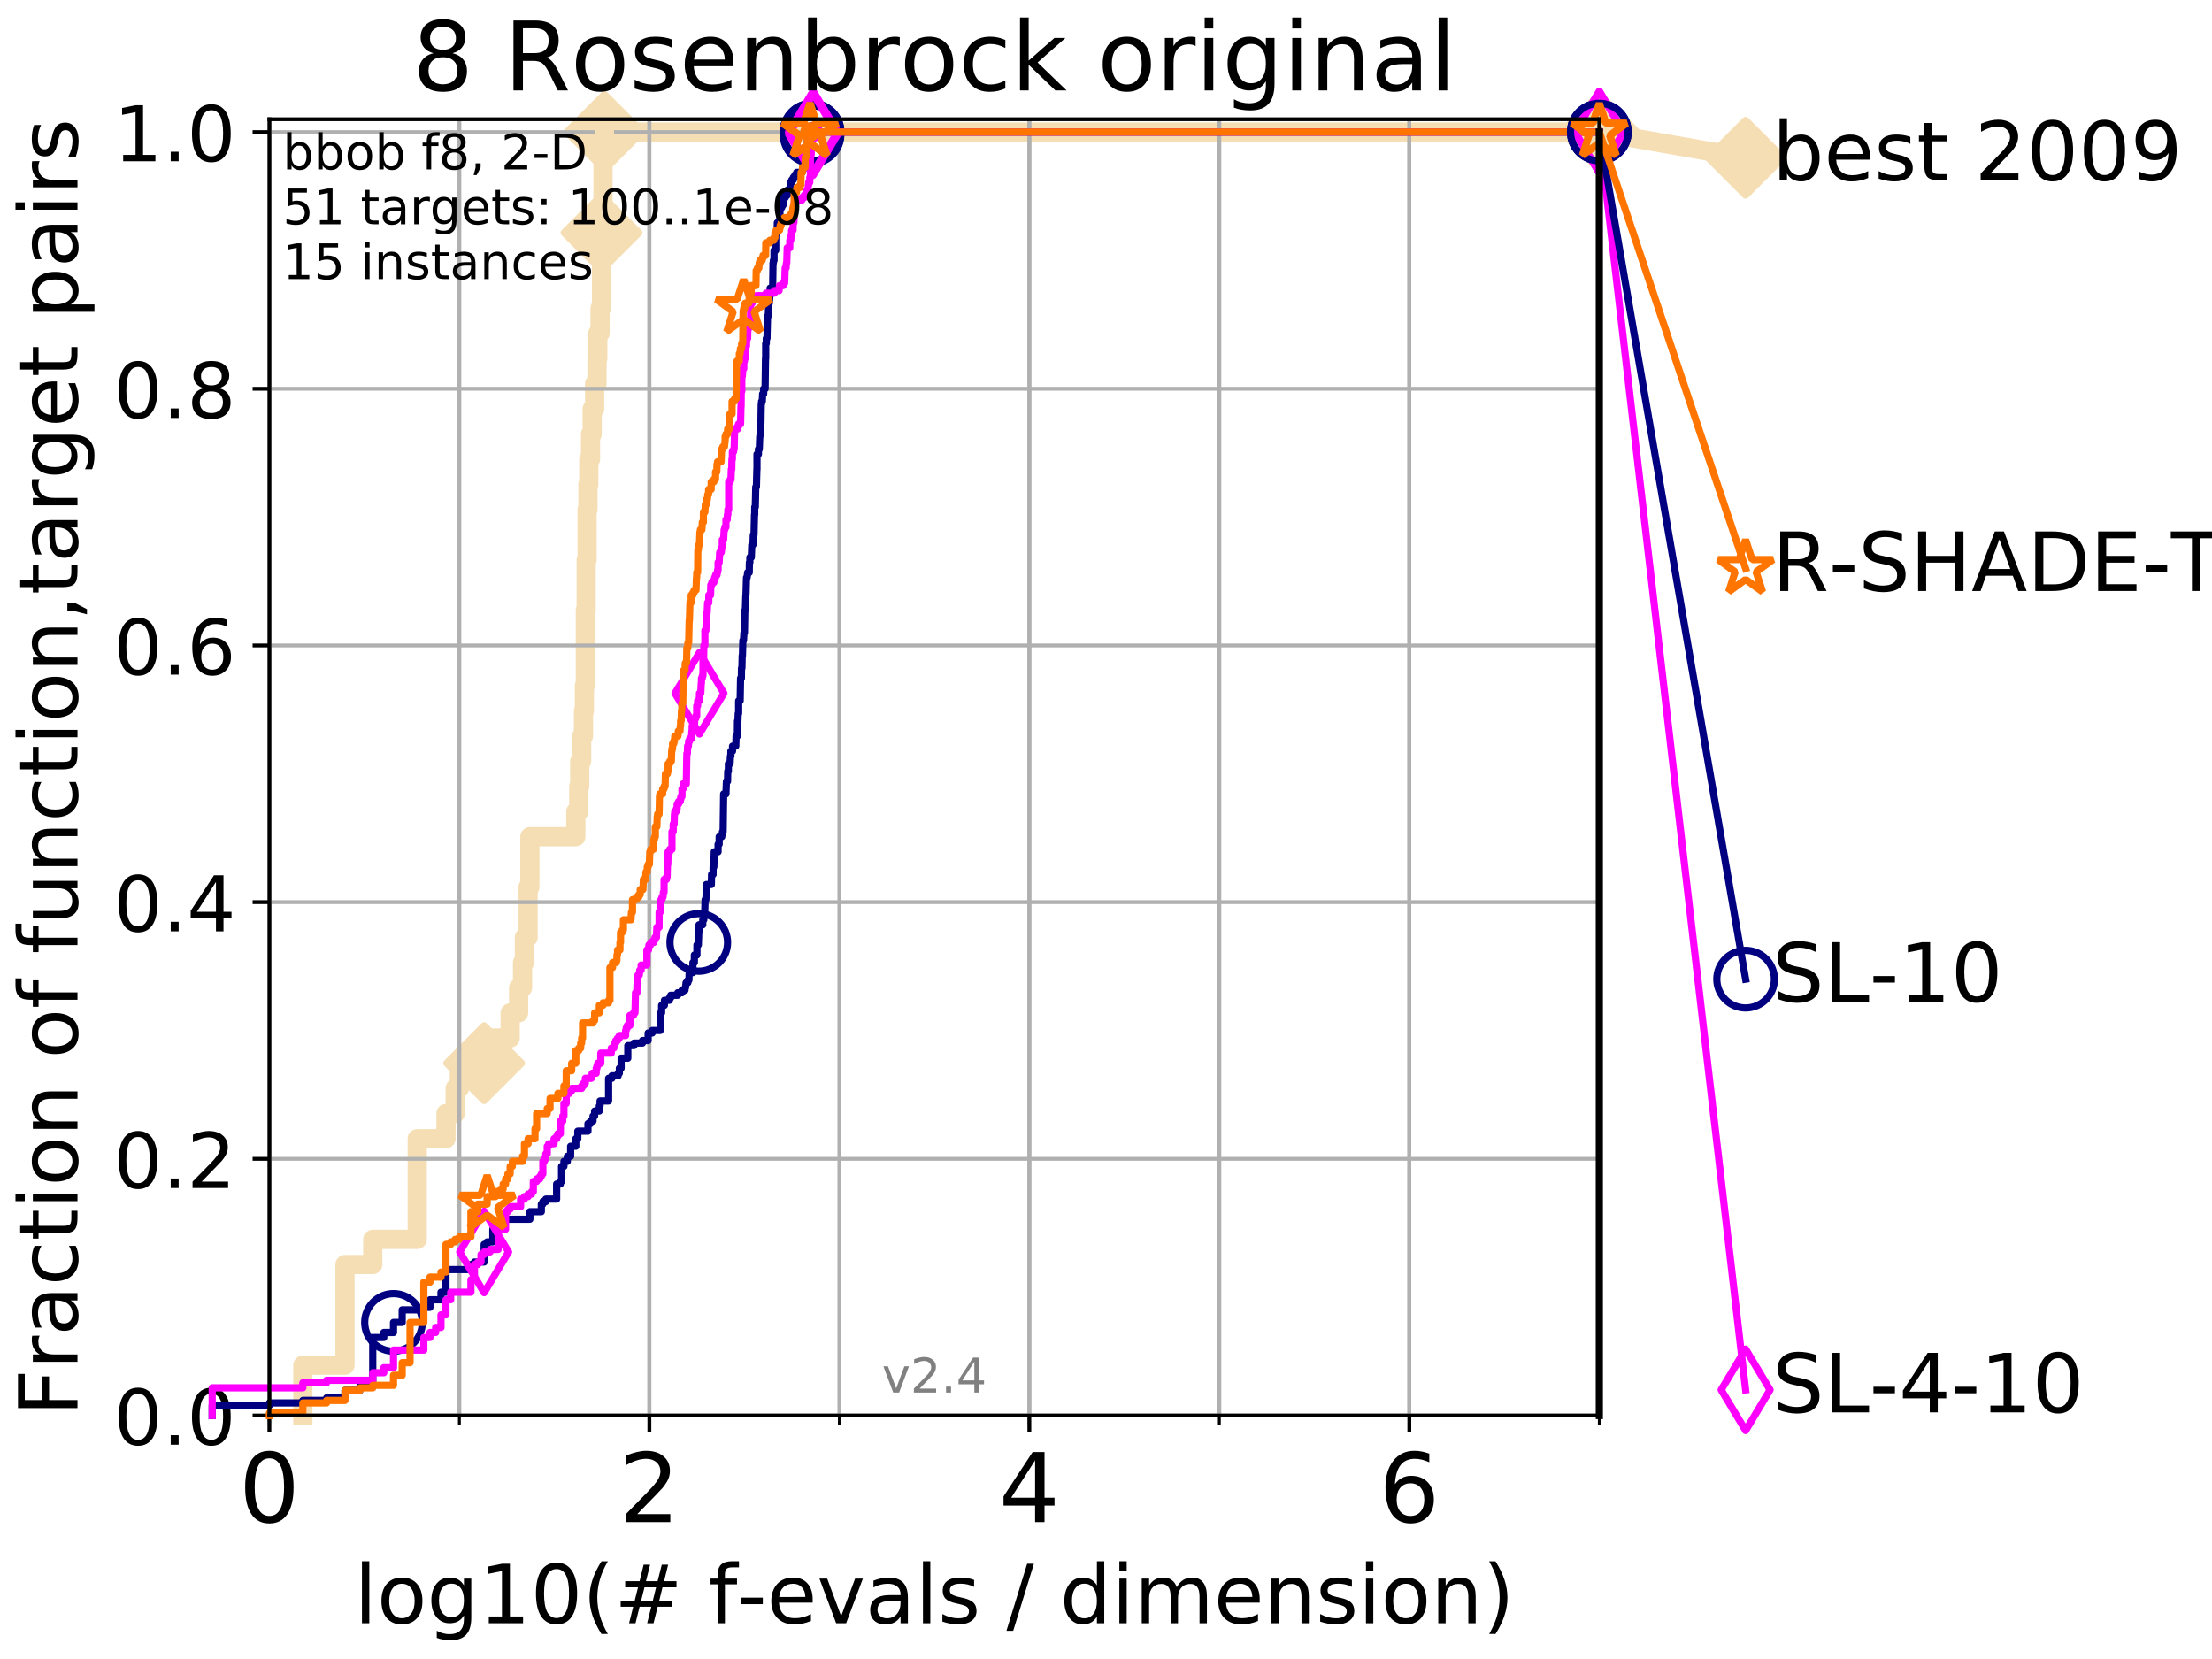 <?xml version="1.0" encoding="utf-8" standalone="no"?>
<!DOCTYPE svg PUBLIC "-//W3C//DTD SVG 1.1//EN"
  "http://www.w3.org/Graphics/SVG/1.1/DTD/svg11.dtd">
<!-- Created with matplotlib (http://matplotlib.org/) -->
<svg height="345.6pt" version="1.1" viewBox="0 0 460.8 345.6" width="460.8pt" xmlns="http://www.w3.org/2000/svg" xmlns:xlink="http://www.w3.org/1999/xlink">
 <defs>
  <style type="text/css">
*{stroke-linecap:butt;stroke-linejoin:round;}
  </style>
 </defs>
 <g id="figure_1">
  <g id="patch_1">
   <path d="M 0 345.6 
L 460.8 345.6 
L 460.8 0 
L 0 0 
z
" style="fill:#ffffff;"/>
  </g>
  <g id="axes_1">
   <g id="patch_2">
    <path d="M 56.12 294.88 
L 333.168 294.88 
L 333.168 24.84 
L 56.12 24.84 
z
" style="fill:#ffffff;"/>
   </g>
   <g id="line2d_1">
    <path d="M 63.089 294.88 
L 63.089 284.395 
L 71.87 284.395 
L 71.87 263.425 
L 77.653 263.425 
L 77.653 258.183 
L 86.918 258.183 
L 86.918 237.213 
L 92.905 237.213 
L 92.905 231.97 
L 94.817 231.97 
L 94.817 226.728 
L 95.698 226.728 
L 95.698 221.485 
L 100.857 221.485 
L 100.857 216.243 
L 106.272 216.243 
L 106.272 211 
L 108.037 211 
L 108.037 205.758 
L 108.856 205.758 
L 108.856 200.515 
L 109.251 200.515 
L 109.251 195.273 
L 110.015 195.273 
L 110.015 184.788 
L 110.385 184.788 
L 110.385 174.303 
L 119.951 174.303 
L 119.951 169.061 
L 120.569 169.061 
L 120.569 163.818 
L 120.77 163.818 
L 120.77 158.576 
L 121.165 158.576 
L 121.165 153.333 
L 121.551 153.333 
L 121.551 148.091 
L 121.741 148.091 
L 121.741 142.848 
L 121.929 142.848 
L 121.929 127.121 
L 122.115 127.121 
L 122.115 116.636 
L 122.299 116.636 
L 122.299 106.151 
L 122.481 106.151 
L 122.481 100.908 
L 122.661 100.908 
L 122.661 95.666 
L 123.015 95.666 
L 123.015 90.423 
L 123.362 90.423 
L 123.362 85.181 
L 123.87 85.181 
L 123.87 79.938 
L 124.364 79.938 
L 124.364 74.696 
L 124.525 74.696 
L 124.525 69.453 
L 125.001 69.453 
L 125.001 64.211 
L 125.31 64.211 
L 125.31 48.484 
L 125.615 48.484 
L 125.615 32.756 
L 125.913 32.756 
L 125.913 27.514 
L 333.168 27.514 
" style="fill:none;stroke:#f5deb3;stroke-linecap:square;stroke-width:4;"/>
   </g>
   <g id="line2d_2">
    <defs>
     <path d="M -0 7.778 
L 7.778 0 
L 0 -7.778 
L -7.778 -0 
z
" id="maa0a9f27d8" style="stroke:#f5deb3;stroke-linejoin:miter;stroke-width:1.5;"/>
    </defs>
    <g>
     <use style="fill:#f5deb3;stroke:#f5deb3;stroke-linejoin:miter;stroke-width:1.5;" x="100.857" xlink:href="#maa0a9f27d8" y="221.485"/>
     <use style="fill:#f5deb3;stroke:#f5deb3;stroke-linejoin:miter;stroke-width:1.5;" x="125.31" xlink:href="#maa0a9f27d8" y="48.484"/>
     <use style="fill:#f5deb3;stroke:#f5deb3;stroke-linejoin:miter;stroke-width:1.5;" x="125.913" xlink:href="#maa0a9f27d8" y="27.514"/>
     <use style="fill:#f5deb3;stroke:#f5deb3;stroke-linejoin:miter;stroke-width:1.5;" x="125.913" xlink:href="#maa0a9f27d8" y="27.514"/>
     <use style="fill:#f5deb3;stroke:#f5deb3;stroke-linejoin:miter;stroke-width:1.5;" x="333.168" xlink:href="#maa0a9f27d8" y="27.514"/>
    </g>
   </g>
   <g id="line2d_3">
    <path style="fill:none;stroke:#f5deb3;stroke-linecap:square;stroke-width:4;"/>
    <g/>
   </g>
   <g id="line2d_4">
    <path d="M 333.168 27.514 
L 363.643 32.861 
" style="fill:none;stroke:#f5deb3;stroke-linecap:square;stroke-width:4;"/>
    <g>
     <use style="fill:#f5deb3;stroke:#f5deb3;stroke-linejoin:miter;stroke-width:1.5;" x="333.168" xlink:href="#maa0a9f27d8" y="27.514"/>
     <use style="fill:#f5deb3;stroke:#f5deb3;stroke-linejoin:miter;stroke-width:1.5;" x="363.643" xlink:href="#maa0a9f27d8" y="32.861"/>
    </g>
   </g>
   <g id="matplotlib.axis_1">
    <g id="xtick_1">
     <g id="line2d_5">
      <path clip-path="url(#p507191a104)" d="M 56.12 294.88 
L 56.12 24.84 
" style="fill:none;stroke:#b0b0b0;stroke-linecap:square;stroke-width:0.8;"/>
     </g>
     <g id="line2d_6">
      <defs>
       <path d="M 0 0 
L 0 3.5 
" id="m82ffa3e5dd" style="stroke:#000000;stroke-width:0.8;"/>
      </defs>
      <g>
       <use style="stroke:#000000;stroke-width:0.8;" x="56.12" xlink:href="#m82ffa3e5dd" y="294.88"/>
      </g>
     </g>
     <g id="text_1">
      <!-- 0 -->
      <defs>
       <path d="M 31.781 66.406 
Q 24.172 66.406 20.328 58.906 
Q 16.5 51.422 16.5 36.375 
Q 16.5 21.391 20.328 13.891 
Q 24.172 6.391 31.781 6.391 
Q 39.453 6.391 43.281 13.891 
Q 47.125 21.391 47.125 36.375 
Q 47.125 51.422 43.281 58.906 
Q 39.453 66.406 31.781 66.406 
z
M 31.781 74.219 
Q 44.047 74.219 50.516 64.516 
Q 56.984 54.828 56.984 36.375 
Q 56.984 17.969 50.516 8.266 
Q 44.047 -1.422 31.781 -1.422 
Q 19.531 -1.422 13.062 8.266 
Q 6.594 17.969 6.594 36.375 
Q 6.594 54.828 13.062 64.516 
Q 19.531 74.219 31.781 74.219 
z
" id="DejaVuSans-30"/>
      </defs>
      <g transform="translate(49.758 317.077)scale(0.2 -0.2)">
       <use xlink:href="#DejaVuSans-30"/>
      </g>
     </g>
    </g>
    <g id="xtick_2">
     <g id="line2d_7">
      <path clip-path="url(#p507191a104)" d="M 135.277 294.88 
L 135.277 24.84 
" style="fill:none;stroke:#b0b0b0;stroke-linecap:square;stroke-width:0.8;"/>
     </g>
     <g id="line2d_8">
      <g>
       <use style="stroke:#000000;stroke-width:0.8;" x="135.277" xlink:href="#m82ffa3e5dd" y="294.88"/>
      </g>
     </g>
     <g id="text_2">
      <!-- 2 -->
      <defs>
       <path d="M 19.188 8.297 
L 53.609 8.297 
L 53.609 0 
L 7.328 0 
L 7.328 8.297 
Q 12.938 14.109 22.625 23.891 
Q 32.328 33.688 34.812 36.531 
Q 39.547 41.844 41.422 45.531 
Q 43.312 49.219 43.312 52.781 
Q 43.312 58.594 39.234 62.25 
Q 35.156 65.922 28.609 65.922 
Q 23.969 65.922 18.812 64.312 
Q 13.672 62.703 7.812 59.422 
L 7.812 69.391 
Q 13.766 71.781 18.938 73 
Q 24.125 74.219 28.422 74.219 
Q 39.75 74.219 46.484 68.547 
Q 53.219 62.891 53.219 53.422 
Q 53.219 48.922 51.531 44.891 
Q 49.859 40.875 45.406 35.406 
Q 44.188 33.984 37.641 27.219 
Q 31.109 20.453 19.188 8.297 
z
" id="DejaVuSans-32"/>
      </defs>
      <g transform="translate(128.914 317.077)scale(0.2 -0.2)">
       <use xlink:href="#DejaVuSans-32"/>
      </g>
     </g>
    </g>
    <g id="xtick_3">
     <g id="line2d_9">
      <path clip-path="url(#p507191a104)" d="M 214.433 294.88 
L 214.433 24.84 
" style="fill:none;stroke:#b0b0b0;stroke-linecap:square;stroke-width:0.8;"/>
     </g>
     <g id="line2d_10">
      <g>
       <use style="stroke:#000000;stroke-width:0.8;" x="214.433" xlink:href="#m82ffa3e5dd" y="294.88"/>
      </g>
     </g>
     <g id="text_3">
      <!-- 4 -->
      <defs>
       <path d="M 37.797 64.312 
L 12.891 25.391 
L 37.797 25.391 
z
M 35.203 72.906 
L 47.609 72.906 
L 47.609 25.391 
L 58.016 25.391 
L 58.016 17.188 
L 47.609 17.188 
L 47.609 0 
L 37.797 0 
L 37.797 17.188 
L 4.891 17.188 
L 4.891 26.703 
z
" id="DejaVuSans-34"/>
      </defs>
      <g transform="translate(208.071 317.077)scale(0.2 -0.2)">
       <use xlink:href="#DejaVuSans-34"/>
      </g>
     </g>
    </g>
    <g id="xtick_4">
     <g id="line2d_11">
      <path clip-path="url(#p507191a104)" d="M 293.59 294.88 
L 293.59 24.84 
" style="fill:none;stroke:#b0b0b0;stroke-linecap:square;stroke-width:0.8;"/>
     </g>
     <g id="line2d_12">
      <g>
       <use style="stroke:#000000;stroke-width:0.8;" x="293.59" xlink:href="#m82ffa3e5dd" y="294.88"/>
      </g>
     </g>
     <g id="text_4">
      <!-- 6 -->
      <defs>
       <path d="M 33.016 40.375 
Q 26.375 40.375 22.484 35.828 
Q 18.609 31.297 18.609 23.391 
Q 18.609 15.531 22.484 10.953 
Q 26.375 6.391 33.016 6.391 
Q 39.656 6.391 43.531 10.953 
Q 47.406 15.531 47.406 23.391 
Q 47.406 31.297 43.531 35.828 
Q 39.656 40.375 33.016 40.375 
z
M 52.594 71.297 
L 52.594 62.312 
Q 48.875 64.062 45.094 64.984 
Q 41.312 65.922 37.594 65.922 
Q 27.828 65.922 22.672 59.328 
Q 17.531 52.734 16.797 39.406 
Q 19.672 43.656 24.016 45.922 
Q 28.375 48.188 33.594 48.188 
Q 44.578 48.188 50.953 41.516 
Q 57.328 34.859 57.328 23.391 
Q 57.328 12.156 50.688 5.359 
Q 44.047 -1.422 33.016 -1.422 
Q 20.359 -1.422 13.672 8.266 
Q 6.984 17.969 6.984 36.375 
Q 6.984 53.656 15.188 63.938 
Q 23.391 74.219 37.203 74.219 
Q 40.922 74.219 44.703 73.484 
Q 48.484 72.75 52.594 71.297 
z
" id="DejaVuSans-36"/>
      </defs>
      <g transform="translate(287.227 317.077)scale(0.2 -0.2)">
       <use xlink:href="#DejaVuSans-36"/>
      </g>
     </g>
    </g>
    <g id="xtick_5">
     <g id="line2d_13">
      <path clip-path="url(#p507191a104)" d="M 56.12 294.88 
L 56.12 24.84 
" style="fill:none;stroke:#b0b0b0;stroke-linecap:square;stroke-width:0.8;"/>
     </g>
     <g id="line2d_14">
      <defs>
       <path d="M 0 0 
L 0 2 
" id="m0dd24def74" style="stroke:#000000;stroke-width:0.6;"/>
      </defs>
      <g>
       <use style="stroke:#000000;stroke-width:0.6;" x="56.12" xlink:href="#m0dd24def74" y="294.88"/>
      </g>
     </g>
    </g>
    <g id="xtick_6">
     <g id="line2d_15">
      <path clip-path="url(#p507191a104)" d="M 95.698 294.88 
L 95.698 24.84 
" style="fill:none;stroke:#b0b0b0;stroke-linecap:square;stroke-width:0.8;"/>
     </g>
     <g id="line2d_16">
      <g>
       <use style="stroke:#000000;stroke-width:0.6;" x="95.698" xlink:href="#m0dd24def74" y="294.88"/>
      </g>
     </g>
    </g>
    <g id="xtick_7">
     <g id="line2d_17">
      <path clip-path="url(#p507191a104)" d="M 135.277 294.88 
L 135.277 24.84 
" style="fill:none;stroke:#b0b0b0;stroke-linecap:square;stroke-width:0.8;"/>
     </g>
     <g id="line2d_18">
      <g>
       <use style="stroke:#000000;stroke-width:0.6;" x="135.277" xlink:href="#m0dd24def74" y="294.88"/>
      </g>
     </g>
    </g>
    <g id="xtick_8">
     <g id="line2d_19">
      <path clip-path="url(#p507191a104)" d="M 174.855 294.88 
L 174.855 24.84 
" style="fill:none;stroke:#b0b0b0;stroke-linecap:square;stroke-width:0.8;"/>
     </g>
     <g id="line2d_20">
      <g>
       <use style="stroke:#000000;stroke-width:0.6;" x="174.855" xlink:href="#m0dd24def74" y="294.88"/>
      </g>
     </g>
    </g>
    <g id="xtick_9">
     <g id="line2d_21">
      <path clip-path="url(#p507191a104)" d="M 214.433 294.88 
L 214.433 24.84 
" style="fill:none;stroke:#b0b0b0;stroke-linecap:square;stroke-width:0.8;"/>
     </g>
     <g id="line2d_22">
      <g>
       <use style="stroke:#000000;stroke-width:0.6;" x="214.433" xlink:href="#m0dd24def74" y="294.88"/>
      </g>
     </g>
    </g>
    <g id="xtick_10">
     <g id="line2d_23">
      <path clip-path="url(#p507191a104)" d="M 254.011 294.88 
L 254.011 24.84 
" style="fill:none;stroke:#b0b0b0;stroke-linecap:square;stroke-width:0.8;"/>
     </g>
     <g id="line2d_24">
      <g>
       <use style="stroke:#000000;stroke-width:0.6;" x="254.011" xlink:href="#m0dd24def74" y="294.88"/>
      </g>
     </g>
    </g>
    <g id="xtick_11">
     <g id="line2d_25">
      <path clip-path="url(#p507191a104)" d="M 293.59 294.88 
L 293.59 24.84 
" style="fill:none;stroke:#b0b0b0;stroke-linecap:square;stroke-width:0.8;"/>
     </g>
     <g id="line2d_26">
      <g>
       <use style="stroke:#000000;stroke-width:0.6;" x="293.59" xlink:href="#m0dd24def74" y="294.88"/>
      </g>
     </g>
    </g>
    <g id="xtick_12">
     <g id="line2d_27">
      <path clip-path="url(#p507191a104)" d="M 333.168 294.88 
L 333.168 24.84 
" style="fill:none;stroke:#b0b0b0;stroke-linecap:square;stroke-width:0.8;"/>
     </g>
     <g id="line2d_28">
      <g>
       <use style="stroke:#000000;stroke-width:0.6;" x="333.168" xlink:href="#m0dd24def74" y="294.88"/>
      </g>
     </g>
    </g>
    <g id="text_5">
     <!-- log10(# f-evals / dimension) -->
     <defs>
      <path d="M 9.422 75.984 
L 18.406 75.984 
L 18.406 0 
L 9.422 0 
z
" id="DejaVuSans-6c"/>
      <path d="M 30.609 48.391 
Q 23.391 48.391 19.188 42.75 
Q 14.984 37.109 14.984 27.297 
Q 14.984 17.484 19.156 11.844 
Q 23.344 6.203 30.609 6.203 
Q 37.797 6.203 41.984 11.859 
Q 46.188 17.531 46.188 27.297 
Q 46.188 37.016 41.984 42.703 
Q 37.797 48.391 30.609 48.391 
z
M 30.609 56 
Q 42.328 56 49.016 48.375 
Q 55.719 40.766 55.719 27.297 
Q 55.719 13.875 49.016 6.219 
Q 42.328 -1.422 30.609 -1.422 
Q 18.844 -1.422 12.172 6.219 
Q 5.516 13.875 5.516 27.297 
Q 5.516 40.766 12.172 48.375 
Q 18.844 56 30.609 56 
z
" id="DejaVuSans-6f"/>
      <path d="M 45.406 27.984 
Q 45.406 37.75 41.375 43.109 
Q 37.359 48.484 30.078 48.484 
Q 22.859 48.484 18.828 43.109 
Q 14.797 37.75 14.797 27.984 
Q 14.797 18.266 18.828 12.891 
Q 22.859 7.516 30.078 7.516 
Q 37.359 7.516 41.375 12.891 
Q 45.406 18.266 45.406 27.984 
z
M 54.391 6.781 
Q 54.391 -7.172 48.188 -13.984 
Q 42 -20.797 29.203 -20.797 
Q 24.469 -20.797 20.266 -20.094 
Q 16.062 -19.391 12.109 -17.922 
L 12.109 -9.188 
Q 16.062 -11.328 19.922 -12.344 
Q 23.781 -13.375 27.781 -13.375 
Q 36.625 -13.375 41.016 -8.766 
Q 45.406 -4.156 45.406 5.172 
L 45.406 9.625 
Q 42.625 4.781 38.281 2.391 
Q 33.938 0 27.875 0 
Q 17.828 0 11.672 7.656 
Q 5.516 15.328 5.516 27.984 
Q 5.516 40.672 11.672 48.328 
Q 17.828 56 27.875 56 
Q 33.938 56 38.281 53.609 
Q 42.625 51.219 45.406 46.391 
L 45.406 54.688 
L 54.391 54.688 
z
" id="DejaVuSans-67"/>
      <path d="M 12.406 8.297 
L 28.516 8.297 
L 28.516 63.922 
L 10.984 60.406 
L 10.984 69.391 
L 28.422 72.906 
L 38.281 72.906 
L 38.281 8.297 
L 54.391 8.297 
L 54.391 0 
L 12.406 0 
z
" id="DejaVuSans-31"/>
      <path d="M 31 75.875 
Q 24.469 64.656 21.281 53.656 
Q 18.109 42.672 18.109 31.391 
Q 18.109 20.125 21.312 9.062 
Q 24.516 -2 31 -13.188 
L 23.188 -13.188 
Q 15.875 -1.703 12.234 9.375 
Q 8.594 20.453 8.594 31.391 
Q 8.594 42.281 12.203 53.312 
Q 15.828 64.359 23.188 75.875 
z
" id="DejaVuSans-28"/>
      <path d="M 51.125 44 
L 36.922 44 
L 32.812 27.688 
L 47.125 27.688 
z
M 43.797 71.781 
L 38.719 51.516 
L 52.984 51.516 
L 58.109 71.781 
L 65.922 71.781 
L 60.891 51.516 
L 76.125 51.516 
L 76.125 44 
L 58.984 44 
L 54.984 27.688 
L 70.516 27.688 
L 70.516 20.219 
L 53.078 20.219 
L 48 0 
L 40.188 0 
L 45.219 20.219 
L 30.906 20.219 
L 25.875 0 
L 18.016 0 
L 23.094 20.219 
L 7.719 20.219 
L 7.719 27.688 
L 24.906 27.688 
L 29 44 
L 13.281 44 
L 13.281 51.516 
L 30.906 51.516 
L 35.891 71.781 
z
" id="DejaVuSans-23"/>
      <path id="DejaVuSans-20"/>
      <path d="M 37.109 75.984 
L 37.109 68.5 
L 28.516 68.5 
Q 23.688 68.5 21.797 66.547 
Q 19.922 64.594 19.922 59.516 
L 19.922 54.688 
L 34.719 54.688 
L 34.719 47.703 
L 19.922 47.703 
L 19.922 0 
L 10.891 0 
L 10.891 47.703 
L 2.297 47.703 
L 2.297 54.688 
L 10.891 54.688 
L 10.891 58.5 
Q 10.891 67.625 15.141 71.797 
Q 19.391 75.984 28.609 75.984 
z
" id="DejaVuSans-66"/>
      <path d="M 4.891 31.391 
L 31.203 31.391 
L 31.203 23.391 
L 4.891 23.391 
z
" id="DejaVuSans-2d"/>
      <path d="M 56.203 29.594 
L 56.203 25.203 
L 14.891 25.203 
Q 15.484 15.922 20.484 11.062 
Q 25.484 6.203 34.422 6.203 
Q 39.594 6.203 44.453 7.469 
Q 49.312 8.734 54.109 11.281 
L 54.109 2.781 
Q 49.266 0.734 44.188 -0.344 
Q 39.109 -1.422 33.891 -1.422 
Q 20.797 -1.422 13.156 6.188 
Q 5.516 13.812 5.516 26.812 
Q 5.516 40.234 12.766 48.109 
Q 20.016 56 32.328 56 
Q 43.359 56 49.781 48.891 
Q 56.203 41.797 56.203 29.594 
z
M 47.219 32.234 
Q 47.125 39.594 43.094 43.984 
Q 39.062 48.391 32.422 48.391 
Q 24.906 48.391 20.391 44.141 
Q 15.875 39.891 15.188 32.172 
z
" id="DejaVuSans-65"/>
      <path d="M 2.984 54.688 
L 12.5 54.688 
L 29.594 8.797 
L 46.688 54.688 
L 56.203 54.688 
L 35.688 0 
L 23.484 0 
z
" id="DejaVuSans-76"/>
      <path d="M 34.281 27.484 
Q 23.391 27.484 19.188 25 
Q 14.984 22.516 14.984 16.5 
Q 14.984 11.719 18.141 8.906 
Q 21.297 6.109 26.703 6.109 
Q 34.188 6.109 38.703 11.406 
Q 43.219 16.703 43.219 25.484 
L 43.219 27.484 
z
M 52.203 31.203 
L 52.203 0 
L 43.219 0 
L 43.219 8.297 
Q 40.141 3.328 35.547 0.953 
Q 30.953 -1.422 24.312 -1.422 
Q 15.922 -1.422 10.953 3.297 
Q 6 8.016 6 15.922 
Q 6 25.141 12.172 29.828 
Q 18.359 34.516 30.609 34.516 
L 43.219 34.516 
L 43.219 35.406 
Q 43.219 41.609 39.141 45 
Q 35.062 48.391 27.688 48.391 
Q 23 48.391 18.547 47.266 
Q 14.109 46.141 10.016 43.891 
L 10.016 52.203 
Q 14.938 54.109 19.578 55.047 
Q 24.219 56 28.609 56 
Q 40.484 56 46.344 49.844 
Q 52.203 43.703 52.203 31.203 
z
" id="DejaVuSans-61"/>
      <path d="M 44.281 53.078 
L 44.281 44.578 
Q 40.484 46.531 36.375 47.5 
Q 32.281 48.484 27.875 48.484 
Q 21.188 48.484 17.844 46.438 
Q 14.5 44.391 14.5 40.281 
Q 14.5 37.156 16.891 35.375 
Q 19.281 33.594 26.516 31.984 
L 29.594 31.297 
Q 39.156 29.25 43.188 25.516 
Q 47.219 21.781 47.219 15.094 
Q 47.219 7.469 41.188 3.016 
Q 35.156 -1.422 24.609 -1.422 
Q 20.219 -1.422 15.453 -0.562 
Q 10.688 0.297 5.422 2 
L 5.422 11.281 
Q 10.406 8.688 15.234 7.391 
Q 20.062 6.109 24.812 6.109 
Q 31.156 6.109 34.562 8.281 
Q 37.984 10.453 37.984 14.406 
Q 37.984 18.062 35.516 20.016 
Q 33.062 21.969 24.703 23.781 
L 21.578 24.516 
Q 13.234 26.266 9.516 29.906 
Q 5.812 33.547 5.812 39.891 
Q 5.812 47.609 11.281 51.797 
Q 16.75 56 26.812 56 
Q 31.781 56 36.172 55.266 
Q 40.578 54.547 44.281 53.078 
z
" id="DejaVuSans-73"/>
      <path d="M 25.391 72.906 
L 33.688 72.906 
L 8.297 -9.281 
L 0 -9.281 
z
" id="DejaVuSans-2f"/>
      <path d="M 45.406 46.391 
L 45.406 75.984 
L 54.391 75.984 
L 54.391 0 
L 45.406 0 
L 45.406 8.203 
Q 42.578 3.328 38.25 0.953 
Q 33.938 -1.422 27.875 -1.422 
Q 17.969 -1.422 11.734 6.484 
Q 5.516 14.406 5.516 27.297 
Q 5.516 40.188 11.734 48.094 
Q 17.969 56 27.875 56 
Q 33.938 56 38.25 53.625 
Q 42.578 51.266 45.406 46.391 
z
M 14.797 27.297 
Q 14.797 17.391 18.875 11.75 
Q 22.953 6.109 30.078 6.109 
Q 37.203 6.109 41.297 11.75 
Q 45.406 17.391 45.406 27.297 
Q 45.406 37.203 41.297 42.844 
Q 37.203 48.484 30.078 48.484 
Q 22.953 48.484 18.875 42.844 
Q 14.797 37.203 14.797 27.297 
z
" id="DejaVuSans-64"/>
      <path d="M 9.422 54.688 
L 18.406 54.688 
L 18.406 0 
L 9.422 0 
z
M 9.422 75.984 
L 18.406 75.984 
L 18.406 64.594 
L 9.422 64.594 
z
" id="DejaVuSans-69"/>
      <path d="M 52 44.188 
Q 55.375 50.25 60.062 53.125 
Q 64.75 56 71.094 56 
Q 79.641 56 84.281 50.016 
Q 88.922 44.047 88.922 33.016 
L 88.922 0 
L 79.891 0 
L 79.891 32.719 
Q 79.891 40.578 77.094 44.375 
Q 74.312 48.188 68.609 48.188 
Q 61.625 48.188 57.562 43.547 
Q 53.516 38.922 53.516 30.906 
L 53.516 0 
L 44.484 0 
L 44.484 32.719 
Q 44.484 40.625 41.703 44.406 
Q 38.922 48.188 33.109 48.188 
Q 26.219 48.188 22.156 43.531 
Q 18.109 38.875 18.109 30.906 
L 18.109 0 
L 9.078 0 
L 9.078 54.688 
L 18.109 54.688 
L 18.109 46.188 
Q 21.188 51.219 25.484 53.609 
Q 29.781 56 35.688 56 
Q 41.656 56 45.828 52.969 
Q 50 49.953 52 44.188 
z
" id="DejaVuSans-6d"/>
      <path d="M 54.891 33.016 
L 54.891 0 
L 45.906 0 
L 45.906 32.719 
Q 45.906 40.484 42.875 44.328 
Q 39.844 48.188 33.797 48.188 
Q 26.516 48.188 22.312 43.547 
Q 18.109 38.922 18.109 30.906 
L 18.109 0 
L 9.078 0 
L 9.078 54.688 
L 18.109 54.688 
L 18.109 46.188 
Q 21.344 51.125 25.703 53.562 
Q 30.078 56 35.797 56 
Q 45.219 56 50.047 50.172 
Q 54.891 44.344 54.891 33.016 
z
" id="DejaVuSans-6e"/>
      <path d="M 8.016 75.875 
L 15.828 75.875 
Q 23.141 64.359 26.781 53.312 
Q 30.422 42.281 30.422 31.391 
Q 30.422 20.453 26.781 9.375 
Q 23.141 -1.703 15.828 -13.188 
L 8.016 -13.188 
Q 14.5 -2 17.703 9.062 
Q 20.906 20.125 20.906 31.391 
Q 20.906 42.672 17.703 53.656 
Q 14.5 64.656 8.016 75.875 
z
" id="DejaVuSans-29"/>
     </defs>
     <g transform="translate(73.803 338.154)scale(0.17 -0.17)">
      <use xlink:href="#DejaVuSans-6c"/>
      <use x="27.783" xlink:href="#DejaVuSans-6f"/>
      <use x="88.965" xlink:href="#DejaVuSans-67"/>
      <use x="152.441" xlink:href="#DejaVuSans-31"/>
      <use x="216.064" xlink:href="#DejaVuSans-30"/>
      <use x="279.688" xlink:href="#DejaVuSans-28"/>
      <use x="318.701" xlink:href="#DejaVuSans-23"/>
      <use x="402.49" xlink:href="#DejaVuSans-20"/>
      <use x="434.277" xlink:href="#DejaVuSans-66"/>
      <use x="469.404" xlink:href="#DejaVuSans-2d"/>
      <use x="505.488" xlink:href="#DejaVuSans-65"/>
      <use x="567.012" xlink:href="#DejaVuSans-76"/>
      <use x="626.191" xlink:href="#DejaVuSans-61"/>
      <use x="687.471" xlink:href="#DejaVuSans-6c"/>
      <use x="715.254" xlink:href="#DejaVuSans-73"/>
      <use x="767.354" xlink:href="#DejaVuSans-20"/>
      <use x="799.141" xlink:href="#DejaVuSans-2f"/>
      <use x="832.832" xlink:href="#DejaVuSans-20"/>
      <use x="864.619" xlink:href="#DejaVuSans-64"/>
      <use x="928.096" xlink:href="#DejaVuSans-69"/>
      <use x="955.879" xlink:href="#DejaVuSans-6d"/>
      <use x="1053.291" xlink:href="#DejaVuSans-65"/>
      <use x="1114.814" xlink:href="#DejaVuSans-6e"/>
      <use x="1178.193" xlink:href="#DejaVuSans-73"/>
      <use x="1230.293" xlink:href="#DejaVuSans-69"/>
      <use x="1258.076" xlink:href="#DejaVuSans-6f"/>
      <use x="1319.258" xlink:href="#DejaVuSans-6e"/>
      <use x="1382.637" xlink:href="#DejaVuSans-29"/>
     </g>
    </g>
   </g>
   <g id="matplotlib.axis_2">
    <g id="ytick_1">
     <g id="line2d_29">
      <path clip-path="url(#p507191a104)" d="M 56.12 294.88 
L 333.168 294.88 
" style="fill:none;stroke:#b0b0b0;stroke-linecap:square;stroke-width:0.8;"/>
     </g>
     <g id="line2d_30">
      <defs>
       <path d="M 0 0 
L -3.5 0 
" id="m8cbe78cd2f" style="stroke:#000000;stroke-width:0.8;"/>
      </defs>
      <g>
       <use style="stroke:#000000;stroke-width:0.8;" x="56.12" xlink:href="#m8cbe78cd2f" y="294.88"/>
      </g>
     </g>
     <g id="text_6">
      <!-- 0.0 -->
      <defs>
       <path d="M 10.688 12.406 
L 21 12.406 
L 21 0 
L 10.688 0 
z
" id="DejaVuSans-2e"/>
      </defs>
      <g transform="translate(23.675 300.959)scale(0.16 -0.16)">
       <use xlink:href="#DejaVuSans-30"/>
       <use x="63.623" xlink:href="#DejaVuSans-2e"/>
       <use x="95.41" xlink:href="#DejaVuSans-30"/>
      </g>
     </g>
    </g>
    <g id="ytick_2">
     <g id="line2d_31">
      <path clip-path="url(#p507191a104)" d="M 56.12 241.407 
L 333.168 241.407 
" style="fill:none;stroke:#b0b0b0;stroke-linecap:square;stroke-width:0.8;"/>
     </g>
     <g id="line2d_32">
      <g>
       <use style="stroke:#000000;stroke-width:0.8;" x="56.12" xlink:href="#m8cbe78cd2f" y="241.407"/>
      </g>
     </g>
     <g id="text_7">
      <!-- 0.2 -->
      <g transform="translate(23.675 247.485)scale(0.16 -0.16)">
       <use xlink:href="#DejaVuSans-30"/>
       <use x="63.623" xlink:href="#DejaVuSans-2e"/>
       <use x="95.41" xlink:href="#DejaVuSans-32"/>
      </g>
     </g>
    </g>
    <g id="ytick_3">
     <g id="line2d_33">
      <path clip-path="url(#p507191a104)" d="M 56.12 187.933 
L 333.168 187.933 
" style="fill:none;stroke:#b0b0b0;stroke-linecap:square;stroke-width:0.8;"/>
     </g>
     <g id="line2d_34">
      <g>
       <use style="stroke:#000000;stroke-width:0.8;" x="56.12" xlink:href="#m8cbe78cd2f" y="187.933"/>
      </g>
     </g>
     <g id="text_8">
      <!-- 0.4 -->
      <g transform="translate(23.675 194.012)scale(0.16 -0.16)">
       <use xlink:href="#DejaVuSans-30"/>
       <use x="63.623" xlink:href="#DejaVuSans-2e"/>
       <use x="95.41" xlink:href="#DejaVuSans-34"/>
      </g>
     </g>
    </g>
    <g id="ytick_4">
     <g id="line2d_35">
      <path clip-path="url(#p507191a104)" d="M 56.12 134.46 
L 333.168 134.46 
" style="fill:none;stroke:#b0b0b0;stroke-linecap:square;stroke-width:0.8;"/>
     </g>
     <g id="line2d_36">
      <g>
       <use style="stroke:#000000;stroke-width:0.8;" x="56.12" xlink:href="#m8cbe78cd2f" y="134.46"/>
      </g>
     </g>
     <g id="text_9">
      <!-- 0.6 -->
      <g transform="translate(23.675 140.539)scale(0.16 -0.16)">
       <use xlink:href="#DejaVuSans-30"/>
       <use x="63.623" xlink:href="#DejaVuSans-2e"/>
       <use x="95.41" xlink:href="#DejaVuSans-36"/>
      </g>
     </g>
    </g>
    <g id="ytick_5">
     <g id="line2d_37">
      <path clip-path="url(#p507191a104)" d="M 56.12 80.987 
L 333.168 80.987 
" style="fill:none;stroke:#b0b0b0;stroke-linecap:square;stroke-width:0.8;"/>
     </g>
     <g id="line2d_38">
      <g>
       <use style="stroke:#000000;stroke-width:0.8;" x="56.12" xlink:href="#m8cbe78cd2f" y="80.987"/>
      </g>
     </g>
     <g id="text_10">
      <!-- 0.8 -->
      <defs>
       <path d="M 31.781 34.625 
Q 24.75 34.625 20.719 30.859 
Q 16.703 27.094 16.703 20.516 
Q 16.703 13.922 20.719 10.156 
Q 24.75 6.391 31.781 6.391 
Q 38.812 6.391 42.859 10.172 
Q 46.922 13.969 46.922 20.516 
Q 46.922 27.094 42.891 30.859 
Q 38.875 34.625 31.781 34.625 
z
M 21.922 38.812 
Q 15.578 40.375 12.031 44.719 
Q 8.5 49.078 8.5 55.328 
Q 8.5 64.062 14.719 69.141 
Q 20.953 74.219 31.781 74.219 
Q 42.672 74.219 48.875 69.141 
Q 55.078 64.062 55.078 55.328 
Q 55.078 49.078 51.531 44.719 
Q 48 40.375 41.703 38.812 
Q 48.828 37.156 52.797 32.312 
Q 56.781 27.484 56.781 20.516 
Q 56.781 9.906 50.312 4.234 
Q 43.844 -1.422 31.781 -1.422 
Q 19.734 -1.422 13.25 4.234 
Q 6.781 9.906 6.781 20.516 
Q 6.781 27.484 10.781 32.312 
Q 14.797 37.156 21.922 38.812 
z
M 18.312 54.391 
Q 18.312 48.734 21.844 45.562 
Q 25.391 42.391 31.781 42.391 
Q 38.141 42.391 41.719 45.562 
Q 45.312 48.734 45.312 54.391 
Q 45.312 60.062 41.719 63.234 
Q 38.141 66.406 31.781 66.406 
Q 25.391 66.406 21.844 63.234 
Q 18.312 60.062 18.312 54.391 
z
" id="DejaVuSans-38"/>
      </defs>
      <g transform="translate(23.675 87.066)scale(0.16 -0.16)">
       <use xlink:href="#DejaVuSans-30"/>
       <use x="63.623" xlink:href="#DejaVuSans-2e"/>
       <use x="95.41" xlink:href="#DejaVuSans-38"/>
      </g>
     </g>
    </g>
    <g id="ytick_6">
     <g id="line2d_39">
      <path clip-path="url(#p507191a104)" d="M 56.12 27.514 
L 333.168 27.514 
" style="fill:none;stroke:#b0b0b0;stroke-linecap:square;stroke-width:0.8;"/>
     </g>
     <g id="line2d_40">
      <g>
       <use style="stroke:#000000;stroke-width:0.8;" x="56.12" xlink:href="#m8cbe78cd2f" y="27.514"/>
      </g>
     </g>
     <g id="text_11">
      <!-- 1.0 -->
      <g transform="translate(23.675 33.592)scale(0.16 -0.16)">
       <use xlink:href="#DejaVuSans-31"/>
       <use x="63.623" xlink:href="#DejaVuSans-2e"/>
       <use x="95.41" xlink:href="#DejaVuSans-30"/>
      </g>
     </g>
    </g>
    <g id="text_12">
     <!-- Fraction of function,target pairs -->
     <defs>
      <path d="M 9.812 72.906 
L 51.703 72.906 
L 51.703 64.594 
L 19.672 64.594 
L 19.672 43.109 
L 48.578 43.109 
L 48.578 34.812 
L 19.672 34.812 
L 19.672 0 
L 9.812 0 
z
" id="DejaVuSans-46"/>
      <path d="M 41.109 46.297 
Q 39.594 47.172 37.812 47.578 
Q 36.031 48 33.891 48 
Q 26.266 48 22.188 43.047 
Q 18.109 38.094 18.109 28.812 
L 18.109 0 
L 9.078 0 
L 9.078 54.688 
L 18.109 54.688 
L 18.109 46.188 
Q 20.953 51.172 25.484 53.578 
Q 30.031 56 36.531 56 
Q 37.453 56 38.578 55.875 
Q 39.703 55.766 41.062 55.516 
z
" id="DejaVuSans-72"/>
      <path d="M 48.781 52.594 
L 48.781 44.188 
Q 44.969 46.297 41.141 47.344 
Q 37.312 48.391 33.406 48.391 
Q 24.656 48.391 19.812 42.844 
Q 14.984 37.312 14.984 27.297 
Q 14.984 17.281 19.812 11.734 
Q 24.656 6.203 33.406 6.203 
Q 37.312 6.203 41.141 7.25 
Q 44.969 8.297 48.781 10.406 
L 48.781 2.094 
Q 45.016 0.344 40.984 -0.531 
Q 36.969 -1.422 32.422 -1.422 
Q 20.062 -1.422 12.781 6.344 
Q 5.516 14.109 5.516 27.297 
Q 5.516 40.672 12.859 48.328 
Q 20.219 56 33.016 56 
Q 37.156 56 41.109 55.141 
Q 45.062 54.297 48.781 52.594 
z
" id="DejaVuSans-63"/>
      <path d="M 18.312 70.219 
L 18.312 54.688 
L 36.812 54.688 
L 36.812 47.703 
L 18.312 47.703 
L 18.312 18.016 
Q 18.312 11.328 20.141 9.422 
Q 21.969 7.516 27.594 7.516 
L 36.812 7.516 
L 36.812 0 
L 27.594 0 
Q 17.188 0 13.234 3.875 
Q 9.281 7.766 9.281 18.016 
L 9.281 47.703 
L 2.688 47.703 
L 2.688 54.688 
L 9.281 54.688 
L 9.281 70.219 
z
" id="DejaVuSans-74"/>
      <path d="M 8.5 21.578 
L 8.5 54.688 
L 17.484 54.688 
L 17.484 21.922 
Q 17.484 14.156 20.5 10.266 
Q 23.531 6.391 29.594 6.391 
Q 36.859 6.391 41.078 11.031 
Q 45.312 15.672 45.312 23.688 
L 45.312 54.688 
L 54.297 54.688 
L 54.297 0 
L 45.312 0 
L 45.312 8.406 
Q 42.047 3.422 37.719 1 
Q 33.406 -1.422 27.688 -1.422 
Q 18.266 -1.422 13.375 4.438 
Q 8.5 10.297 8.5 21.578 
z
M 31.109 56 
z
" id="DejaVuSans-75"/>
      <path d="M 11.719 12.406 
L 22.016 12.406 
L 22.016 4 
L 14.016 -11.625 
L 7.719 -11.625 
L 11.719 4 
z
" id="DejaVuSans-2c"/>
      <path d="M 18.109 8.203 
L 18.109 -20.797 
L 9.078 -20.797 
L 9.078 54.688 
L 18.109 54.688 
L 18.109 46.391 
Q 20.953 51.266 25.266 53.625 
Q 29.594 56 35.594 56 
Q 45.562 56 51.781 48.094 
Q 58.016 40.188 58.016 27.297 
Q 58.016 14.406 51.781 6.484 
Q 45.562 -1.422 35.594 -1.422 
Q 29.594 -1.422 25.266 0.953 
Q 20.953 3.328 18.109 8.203 
z
M 48.688 27.297 
Q 48.688 37.203 44.609 42.844 
Q 40.531 48.484 33.406 48.484 
Q 26.266 48.484 22.188 42.844 
Q 18.109 37.203 18.109 27.297 
Q 18.109 17.391 22.188 11.75 
Q 26.266 6.109 33.406 6.109 
Q 40.531 6.109 44.609 11.75 
Q 48.688 17.391 48.688 27.297 
z
" id="DejaVuSans-70"/>
     </defs>
     <g transform="translate(16.14 294.999)rotate(-90)scale(0.17 -0.17)">
      <use xlink:href="#DejaVuSans-46"/>
      <use x="57.41" xlink:href="#DejaVuSans-72"/>
      <use x="98.523" xlink:href="#DejaVuSans-61"/>
      <use x="159.803" xlink:href="#DejaVuSans-63"/>
      <use x="214.783" xlink:href="#DejaVuSans-74"/>
      <use x="253.992" xlink:href="#DejaVuSans-69"/>
      <use x="281.775" xlink:href="#DejaVuSans-6f"/>
      <use x="342.957" xlink:href="#DejaVuSans-6e"/>
      <use x="406.336" xlink:href="#DejaVuSans-20"/>
      <use x="438.123" xlink:href="#DejaVuSans-6f"/>
      <use x="499.305" xlink:href="#DejaVuSans-66"/>
      <use x="534.51" xlink:href="#DejaVuSans-20"/>
      <use x="566.297" xlink:href="#DejaVuSans-66"/>
      <use x="601.502" xlink:href="#DejaVuSans-75"/>
      <use x="664.881" xlink:href="#DejaVuSans-6e"/>
      <use x="728.26" xlink:href="#DejaVuSans-63"/>
      <use x="783.24" xlink:href="#DejaVuSans-74"/>
      <use x="822.449" xlink:href="#DejaVuSans-69"/>
      <use x="850.232" xlink:href="#DejaVuSans-6f"/>
      <use x="911.414" xlink:href="#DejaVuSans-6e"/>
      <use x="974.793" xlink:href="#DejaVuSans-2c"/>
      <use x="1006.58" xlink:href="#DejaVuSans-74"/>
      <use x="1045.789" xlink:href="#DejaVuSans-61"/>
      <use x="1107.068" xlink:href="#DejaVuSans-72"/>
      <use x="1148.166" xlink:href="#DejaVuSans-67"/>
      <use x="1211.643" xlink:href="#DejaVuSans-65"/>
      <use x="1273.166" xlink:href="#DejaVuSans-74"/>
      <use x="1312.375" xlink:href="#DejaVuSans-20"/>
      <use x="1344.162" xlink:href="#DejaVuSans-70"/>
      <use x="1407.639" xlink:href="#DejaVuSans-61"/>
      <use x="1468.918" xlink:href="#DejaVuSans-69"/>
      <use x="1496.701" xlink:href="#DejaVuSans-72"/>
      <use x="1537.814" xlink:href="#DejaVuSans-73"/>
     </g>
    </g>
   </g>
   <g id="line2d_41">
    <defs>
     <path d="M 0 1.5 
C 0.398 1.5 0.779 1.342 1.061 1.061 
C 1.342 0.779 1.5 0.398 1.5 0 
C 1.5 -0.398 1.342 -0.779 1.061 -1.061 
C 0.779 -1.342 0.398 -1.5 0 -1.5 
C -0.398 -1.5 -0.779 -1.342 -1.061 -1.061 
C -1.342 -0.779 -1.5 -0.398 -1.5 0 
C -1.5 0.398 -1.342 0.779 -1.061 1.061 
C -0.779 1.342 -0.398 1.5 0 1.5 
z
" id="ma6af3b2d96" style="stroke:#f5deb3;"/>
    </defs>
    <g>
     <use style="fill:#f5deb3;stroke:#f5deb3;" x="125.913" xlink:href="#ma6af3b2d96" y="27.514"/>
     <use style="fill:#f5deb3;stroke:#f5deb3;" x="125.913" xlink:href="#ma6af3b2d96" y="27.514"/>
    </g>
   </g>
   <g id="line2d_42">
    <defs>
     <path d="M 0 1.5 
C 0.398 1.5 0.779 1.342 1.061 1.061 
C 1.342 0.779 1.5 0.398 1.5 0 
C 1.5 -0.398 1.342 -0.779 1.061 -1.061 
C 0.779 -1.342 0.398 -1.5 0 -1.5 
C -0.398 -1.5 -0.779 -1.342 -1.061 -1.061 
C -1.342 -0.779 -1.5 -0.398 -1.5 0 
C -1.5 0.398 -1.342 0.779 -1.061 1.061 
C -0.779 1.342 -0.398 1.5 0 1.5 
z
" id="m8d70e012b1" style="stroke:#000080;"/>
    </defs>
    <g>
     <use style="fill:#000080;stroke:#000080;" x="169.161" xlink:href="#m8d70e012b1" y="27.514"/>
     <use style="fill:#000080;stroke:#000080;" x="169.161" xlink:href="#m8d70e012b1" y="27.514"/>
    </g>
   </g>
   <g id="line2d_43">
    <path d="M 44.206 294.88 
L 44.206 292.783 
L 56.12 292.783 
L 56.12 292.259 
L 63.089 292.259 
L 63.089 291.735 
L 68.034 291.735 
L 68.034 291.21 
L 71.87 291.21 
L 71.87 289.638 
L 75.004 289.638 
L 75.004 288.589 
L 77.653 288.589 
L 77.653 278.628 
L 79.949 278.628 
L 79.949 277.58 
L 81.973 277.58 
L 81.973 275.483 
L 83.784 275.483 
L 83.784 272.862 
L 88.294 272.862 
L 88.294 272.337 
L 89.568 272.337 
L 89.568 270.765 
L 91.863 270.765 
L 91.863 269.192 
L 92.905 269.192 
L 92.905 264.474 
L 98.101 264.474 
L 98.101 263.425 
L 98.832 263.425 
L 98.832 262.901 
L 100.857 262.901 
L 100.857 259.231 
L 101.482 259.231 
L 101.482 258.707 
L 102.668 258.707 
L 102.668 256.086 
L 104.819 256.086 
L 104.819 253.989 
L 110.385 253.989 
L 110.385 252.416 
L 112.771 252.416 
L 112.771 250.843 
L 113.086 250.843 
L 113.086 250.319 
L 113.7 250.319 
L 113.7 249.795 
L 115.958 249.795 
L 115.958 246.649 
L 116.733 246.649 
L 116.733 246.125 
L 116.984 246.125 
L 116.984 242.979 
L 117.475 242.979 
L 117.475 241.931 
L 118.187 241.931 
L 118.187 240.882 
L 118.87 240.882 
L 118.87 238.785 
L 119.951 238.785 
L 119.951 237.213 
L 120.365 237.213 
L 120.365 235.64 
L 122.481 235.64 
L 122.481 234.067 
L 123.015 234.067 
L 123.015 233.543 
L 123.533 233.543 
L 123.533 232.495 
L 123.87 232.495 
L 123.87 231.446 
L 124.844 231.446 
L 124.844 230.398 
L 125.001 230.398 
L 125.001 229.349 
L 126.78 229.349 
L 126.78 224.631 
L 127.471 224.631 
L 127.471 224.107 
L 128.773 224.107 
L 128.773 223.582 
L 129.023 223.582 
L 129.023 222.534 
L 129.39 222.534 
L 129.39 220.437 
L 130.784 220.437 
L 130.784 217.816 
L 132.074 217.816 
L 132.074 217.291 
L 133.843 217.291 
L 133.843 216.767 
L 135.017 216.767 
L 135.017 215.194 
L 135.868 215.194 
L 135.868 214.67 
L 137.529 214.67 
L 137.604 211 
L 137.828 211 
L 137.828 209.428 
L 138.41 209.428 
L 138.41 208.379 
L 139.452 208.379 
L 139.452 207.855 
L 139.72 207.855 
L 139.72 207.331 
L 141.182 207.331 
L 141.182 206.806 
L 142.073 206.806 
L 142.073 206.282 
L 142.698 206.282 
L 142.698 205.758 
L 142.81 205.758 
L 142.92 204.709 
L 143.301 204.709 
L 143.301 204.185 
L 143.516 204.185 
L 143.569 202.612 
L 144.347 202.612 
L 144.347 200.515 
L 144.648 200.515 
L 144.648 198.943 
L 145.188 198.943 
L 145.188 196.846 
L 145.475 196.846 
L 145.57 194.224 
L 145.617 194.224 
L 145.617 192.652 
L 146.399 192.652 
L 146.399 191.603 
L 146.623 191.603 
L 146.623 190.555 
L 146.8 190.555 
L 146.887 187.409 
L 147.061 187.409 
L 147.148 184.264 
L 148.192 184.264 
L 148.233 182.167 
L 148.553 182.167 
L 148.553 180.594 
L 148.711 180.594 
L 148.79 177.449 
L 149.593 177.449 
L 149.593 175.876 
L 149.816 175.876 
L 149.816 174.303 
L 150.36 174.303 
L 150.36 173.779 
L 150.503 173.779 
L 150.503 173.255 
L 150.644 173.255 
L 150.749 165.391 
L 151.231 165.391 
L 151.333 162.77 
L 151.568 162.77 
L 151.601 160.673 
L 151.734 160.673 
L 151.734 159.1 
L 152.093 159.1 
L 152.157 157.527 
L 152.253 157.527 
L 152.253 156.479 
L 152.602 156.479 
L 152.602 155.43 
L 153.279 155.43 
L 153.339 153.333 
L 153.607 153.333 
L 153.637 150.188 
L 153.725 150.188 
L 153.784 148.615 
L 153.871 148.615 
L 153.871 145.994 
L 154.189 145.994 
L 154.274 141.275 
L 154.444 141.275 
L 154.472 139.178 
L 154.557 139.178 
L 154.613 136.557 
L 154.668 136.557 
L 154.752 133.412 
L 154.889 133.412 
L 154.972 131.839 
L 155.081 131.839 
L 155.162 127.121 
L 155.27 127.121 
L 155.377 123.975 
L 155.403 123.975 
L 155.51 120.306 
L 155.641 120.306 
L 155.746 119.257 
L 156.083 119.257 
L 156.108 117.16 
L 156.21 117.16 
L 156.21 116.112 
L 156.513 116.112 
L 156.612 113.49 
L 156.859 113.49 
L 156.932 111.393 
L 157.078 111.393 
L 157.174 107.199 
L 157.222 107.199 
L 157.222 105.627 
L 157.342 105.627 
L 157.437 101.433 
L 157.578 101.433 
L 157.672 97.763 
L 157.695 97.763 
L 157.695 94.617 
L 157.996 94.617 
L 157.996 93.569 
L 158.178 93.569 
L 158.269 90.948 
L 158.314 90.948 
L 158.403 88.326 
L 158.515 88.326 
L 158.582 84.132 
L 158.648 84.132 
L 158.648 83.608 
L 158.802 83.608 
L 158.867 82.035 
L 159.084 82.035 
L 159.084 80.987 
L 159.382 80.987 
L 159.467 74.696 
L 159.509 74.696 
L 159.509 71.55 
L 159.634 71.55 
L 159.634 70.502 
L 159.779 70.502 
L 159.882 66.308 
L 159.923 66.308 
L 159.923 65.784 
L 160.046 65.784 
L 160.147 63.163 
L 160.268 63.163 
L 160.368 61.59 
L 160.428 61.59 
L 160.428 60.017 
L 160.957 60.017 
L 161.034 54.775 
L 161.11 54.775 
L 161.11 54.25 
L 161.244 54.25 
L 161.244 52.153 
L 161.601 52.153 
L 161.601 48.484 
L 161.914 48.484 
L 161.932 46.387 
L 162.435 46.387 
L 162.505 43.241 
L 162.854 43.241 
L 162.854 42.717 
L 163.146 42.717 
L 163.146 41.144 
L 163.615 41.144 
L 163.615 40.62 
L 164.055 40.62 
L 164.055 39.571 
L 164.579 39.571 
L 164.657 37.999 
L 164.935 37.999 
L 164.935 37.474 
L 165.268 37.474 
L 165.268 36.95 
L 165.61 36.95 
L 165.61 36.426 
L 165.974 36.426 
L 165.974 35.902 
L 167.143 35.902 
L 167.143 35.377 
L 167.318 35.377 
L 167.318 34.329 
L 167.595 34.329 
L 167.595 33.805 
L 167.739 33.805 
L 167.739 33.28 
L 168.035 33.28 
L 168.035 32.232 
L 168.226 32.232 
L 168.226 29.086 
L 168.7 29.086 
L 168.7 28.562 
L 168.956 28.562 
L 168.956 28.038 
L 169.161 28.038 
L 169.161 27.514 
L 333.168 27.514 
L 333.168 27.514 
" style="fill:none;stroke:#000080;stroke-linecap:square;stroke-width:1.5;"/>
   </g>
   <g id="line2d_44">
    <defs>
     <path d="M 0 6 
C 1.591 6 3.117 5.368 4.243 4.243 
C 5.368 3.117 6 1.591 6 0 
C 6 -1.591 5.368 -3.117 4.243 -4.243 
C 3.117 -5.368 1.591 -6 0 -6 
C -1.591 -6 -3.117 -5.368 -4.243 -4.243 
C -5.368 -3.117 -6 -1.591 -6 0 
C -6 1.591 -5.368 3.117 -4.243 4.243 
C -3.117 5.368 -1.591 6 0 6 
z
" id="m35855b3a3c" style="stroke:#000080;stroke-width:1.5;"/>
    </defs>
    <g>
     <use style="fill-opacity:0;stroke:#000080;stroke-width:1.5;" x="81.973" xlink:href="#m35855b3a3c" y="275.483"/>
     <use style="fill-opacity:0;stroke:#000080;stroke-width:1.5;" x="145.57" xlink:href="#m35855b3a3c" y="196.321"/>
     <use style="fill-opacity:0;stroke:#000080;stroke-width:1.5;" x="169.161" xlink:href="#m35855b3a3c" y="28.038"/>
     <use style="fill-opacity:0;stroke:#000080;stroke-width:1.5;" x="169.161" xlink:href="#m35855b3a3c" y="27.514"/>
     <use style="fill-opacity:0;stroke:#000080;stroke-width:1.5;" x="169.161" xlink:href="#m35855b3a3c" y="27.514"/>
     <use style="fill-opacity:0;stroke:#000080;stroke-width:1.5;" x="333.168" xlink:href="#m35855b3a3c" y="27.514"/>
    </g>
   </g>
   <g id="line2d_45">
    <path style="fill:none;stroke:#000080;stroke-linecap:square;stroke-width:1.5;"/>
    <g/>
   </g>
   <g id="line2d_46">
    <defs>
     <path d="M 0 1.5 
C 0.398 1.5 0.779 1.342 1.061 1.061 
C 1.342 0.779 1.5 0.398 1.5 0 
C 1.5 -0.398 1.342 -0.779 1.061 -1.061 
C 0.779 -1.342 0.398 -1.5 0 -1.5 
C -0.398 -1.5 -0.779 -1.342 -1.061 -1.061 
C -1.342 -0.779 -1.5 -0.398 -1.5 0 
C -1.5 0.398 -1.342 0.779 -1.061 1.061 
C -0.779 1.342 -0.398 1.5 0 1.5 
z
" id="m4cbbd418d1" style="stroke:#ff00ff;"/>
    </defs>
    <g>
     <use style="fill:#ff00ff;stroke:#ff00ff;" x="169.398" xlink:href="#m4cbbd418d1" y="27.514"/>
     <use style="fill:#ff00ff;stroke:#ff00ff;" x="169.398" xlink:href="#m4cbbd418d1" y="27.514"/>
    </g>
   </g>
   <g id="line2d_47">
    <path d="M 44.206 294.88 
L 44.206 289.113 
L 63.089 289.113 
L 63.089 288.065 
L 68.034 288.065 
L 68.034 287.541 
L 77.653 287.541 
L 77.653 285.968 
L 79.949 285.968 
L 79.949 284.919 
L 81.973 284.919 
L 81.973 281.25 
L 88.294 281.25 
L 88.294 278.628 
L 89.568 278.628 
L 89.568 277.58 
L 90.753 277.58 
L 90.753 276.531 
L 91.863 276.531 
L 91.863 273.91 
L 92.905 273.91 
L 92.905 270.765 
L 93.887 270.765 
L 93.887 269.192 
L 98.101 269.192 
L 98.101 266.571 
L 98.832 266.571 
L 98.832 263.425 
L 99.534 263.425 
L 99.534 262.901 
L 100.208 262.901 
L 100.208 261.328 
L 100.857 261.328 
L 100.857 260.804 
L 102.085 260.804 
L 102.085 260.28 
L 103.777 260.28 
L 103.777 256.086 
L 105.317 256.086 
L 105.317 252.416 
L 105.802 252.416 
L 105.802 251.892 
L 106.272 251.892 
L 106.272 251.367 
L 108.451 251.367 
L 108.451 249.795 
L 109.251 249.795 
L 109.251 249.27 
L 110.015 249.27 
L 110.015 248.746 
L 110.746 248.746 
L 110.746 248.222 
L 111.101 248.222 
L 111.101 246.125 
L 111.788 246.125 
L 111.788 245.601 
L 112.45 245.601 
L 112.45 245.076 
L 112.771 245.076 
L 112.771 244.552 
L 113.086 244.552 
L 113.086 241.931 
L 113.396 241.931 
L 113.396 241.407 
L 113.7 241.407 
L 113.7 240.358 
L 113.999 240.358 
L 113.999 238.785 
L 114.293 238.785 
L 114.293 238.261 
L 115.421 238.261 
L 115.421 237.213 
L 115.958 237.213 
L 115.958 236.689 
L 116.22 236.689 
L 116.22 236.164 
L 116.733 236.164 
L 116.733 233.543 
L 117.232 233.543 
L 117.232 232.495 
L 117.475 232.495 
L 117.475 229.873 
L 117.953 229.873 
L 117.953 227.776 
L 118.645 227.776 
L 118.645 227.252 
L 119.092 227.252 
L 119.092 226.728 
L 121.165 226.728 
L 121.165 226.204 
L 121.551 226.204 
L 121.551 225.679 
L 121.929 225.679 
L 121.929 224.631 
L 123.19 224.631 
L 123.19 224.107 
L 123.362 224.107 
L 123.362 223.582 
L 124.201 223.582 
L 124.201 222.534 
L 124.364 222.534 
L 124.364 222.01 
L 124.525 222.01 
L 124.525 221.485 
L 125.156 221.485 
L 125.156 219.388 
L 127.335 219.388 
L 127.335 218.34 
L 127.872 218.34 
L 127.872 217.816 
L 128.004 217.816 
L 128.004 217.291 
L 128.264 217.291 
L 128.264 216.767 
L 128.648 216.767 
L 128.648 216.243 
L 129.023 216.243 
L 129.023 215.719 
L 130.332 215.719 
L 130.332 214.67 
L 130.446 214.67 
L 130.446 214.146 
L 130.672 214.146 
L 130.672 213.622 
L 131.225 213.622 
L 131.225 211.525 
L 131.97 211.525 
L 131.97 211 
L 132.28 211 
L 132.382 206.806 
L 132.684 206.806 
L 132.684 205.234 
L 132.883 205.234 
L 132.883 203.137 
L 133.177 203.137 
L 133.274 202.088 
L 133.561 202.088 
L 133.561 201.04 
L 134.753 201.04 
L 134.753 197.894 
L 135.104 197.894 
L 135.19 196.846 
L 135.532 196.846 
L 135.532 196.321 
L 136.197 196.321 
L 136.197 195.797 
L 136.44 195.797 
L 136.44 195.273 
L 136.758 195.273 
L 136.837 193.176 
L 137.301 193.176 
L 137.301 190.03 
L 137.529 190.03 
L 137.529 188.458 
L 137.679 188.458 
L 137.679 187.409 
L 137.902 187.409 
L 137.902 186.885 
L 138.122 186.885 
L 138.194 185.836 
L 138.339 185.836 
L 138.339 183.215 
L 138.835 183.215 
L 138.835 182.691 
L 138.974 182.691 
L 139.043 180.07 
L 139.112 180.07 
L 139.181 177.449 
L 139.52 177.449 
L 139.52 176.924 
L 139.983 176.924 
L 139.983 173.255 
L 140.243 173.255 
L 140.243 171.682 
L 140.435 171.682 
L 140.499 169.585 
L 140.562 169.585 
L 140.562 169.061 
L 140.875 169.061 
L 140.875 168.536 
L 141.06 168.536 
L 141.06 167.488 
L 141.364 167.488 
L 141.364 166.964 
L 141.722 166.964 
L 141.722 166.439 
L 141.84 166.439 
L 141.84 165.915 
L 142.073 165.915 
L 142.073 164.342 
L 142.303 164.342 
L 142.303 163.294 
L 142.975 163.294 
L 143.085 157.003 
L 143.193 157.003 
L 143.248 155.43 
L 143.409 155.43 
L 143.462 154.382 
L 143.675 154.382 
L 143.675 153.857 
L 144.04 153.857 
L 144.143 152.285 
L 144.194 152.285 
L 144.194 151.236 
L 144.698 151.236 
L 144.698 149.663 
L 144.945 149.663 
L 144.945 149.139 
L 145.139 149.139 
L 145.139 147.042 
L 145.332 147.042 
L 145.332 145.994 
L 145.711 145.994 
L 145.711 144.421 
L 145.99 144.421 
L 146.081 142.324 
L 146.127 142.324 
L 146.127 141.275 
L 146.309 141.275 
L 146.309 140.751 
L 146.444 140.751 
L 146.444 137.606 
L 146.578 137.606 
L 146.623 134.46 
L 146.844 134.46 
L 146.844 131.315 
L 147.061 131.315 
L 147.148 127.645 
L 147.319 127.645 
L 147.404 125.548 
L 147.657 125.548 
L 147.657 123.975 
L 148.029 123.975 
L 148.07 121.878 
L 148.273 121.878 
L 148.273 121.354 
L 148.711 121.354 
L 148.711 120.83 
L 148.868 120.83 
L 148.868 120.306 
L 149.062 120.306 
L 149.062 119.781 
L 149.367 119.781 
L 149.367 119.257 
L 149.481 119.257 
L 149.481 118.733 
L 149.593 118.733 
L 149.593 117.16 
L 149.816 117.16 
L 149.926 115.063 
L 150.253 115.063 
L 150.36 114.015 
L 150.467 114.015 
L 150.467 112.442 
L 150.749 112.442 
L 150.854 110.345 
L 150.992 110.345 
L 150.992 109.821 
L 151.231 109.821 
L 151.231 108.248 
L 151.501 108.248 
L 151.534 107.199 
L 151.634 107.199 
L 151.634 106.151 
L 151.799 106.151 
L 151.799 100.384 
L 152.125 100.384 
L 152.125 99.86 
L 152.285 99.86 
L 152.349 97.763 
L 152.444 97.763 
L 152.476 95.666 
L 152.571 95.666 
L 152.571 94.093 
L 152.82 94.093 
L 152.82 93.569 
L 152.944 93.569 
L 153.036 89.375 
L 153.637 89.375 
L 153.637 88.851 
L 153.842 88.851 
L 153.842 88.326 
L 154.274 88.326 
L 154.36 84.657 
L 154.388 84.657 
L 154.416 81.511 
L 154.529 81.511 
L 154.529 78.366 
L 154.64 78.366 
L 154.752 76.793 
L 154.944 76.793 
L 154.944 75.22 
L 155.081 75.22 
L 155.081 74.696 
L 155.216 74.696 
L 155.216 72.599 
L 155.35 72.599 
L 155.35 72.075 
L 155.51 72.075 
L 155.536 70.502 
L 155.746 70.502 
L 155.798 68.405 
L 155.98 68.405 
L 155.98 67.881 
L 156.185 67.881 
L 156.21 66.832 
L 156.362 66.832 
L 156.362 63.163 
L 156.687 63.163 
L 156.687 62.638 
L 156.81 62.638 
L 156.81 62.114 
L 157.578 62.114 
L 157.578 61.59 
L 159.592 61.59 
L 159.592 61.066 
L 161.301 61.066 
L 161.301 60.541 
L 162.293 60.541 
L 162.364 59.493 
L 163.146 59.493 
L 163.146 58.969 
L 163.465 58.969 
L 163.565 55.823 
L 163.763 55.823 
L 163.828 54.775 
L 163.893 54.775 
L 163.991 51.629 
L 164.516 51.629 
L 164.532 50.056 
L 164.734 50.056 
L 164.781 49.008 
L 164.889 49.008 
L 164.919 47.959 
L 165.208 47.959 
L 165.223 46.387 
L 165.388 46.387 
L 165.477 42.193 
L 165.887 42.193 
L 165.887 41.668 
L 167.063 41.668 
L 167.063 41.144 
L 167.569 41.144 
L 167.569 40.62 
L 167.971 40.62 
L 167.971 40.096 
L 168.099 40.096 
L 168.099 39.571 
L 168.302 39.571 
L 168.389 38.523 
L 168.452 38.523 
L 168.452 37.999 
L 168.687 37.999 
L 168.687 36.95 
L 168.822 36.95 
L 168.846 32.232 
L 168.992 32.232 
L 169.004 28.038 
L 169.398 28.038 
L 169.398 27.514 
L 333.168 27.514 
L 333.168 27.514 
" style="fill:none;stroke:#ff00ff;stroke-linecap:square;stroke-width:1.5;"/>
   </g>
   <g id="line2d_48">
    <defs>
     <path d="M -0 8.485 
L 5.091 0 
L 0 -8.485 
L -5.091 -0 
z
" id="m0c07ebc316" style="stroke:#ff00ff;stroke-linejoin:miter;stroke-width:1.5;"/>
    </defs>
    <g>
     <use style="fill-opacity:0;stroke:#ff00ff;stroke-linejoin:miter;stroke-width:1.5;" x="100.857" xlink:href="#m0c07ebc316" y="260.804"/>
     <use style="fill-opacity:0;stroke:#ff00ff;stroke-linejoin:miter;stroke-width:1.5;" x="145.711" xlink:href="#m0c07ebc316" y="144.421"/>
     <use style="fill-opacity:0;stroke:#ff00ff;stroke-linejoin:miter;stroke-width:1.5;" x="169.398" xlink:href="#m0c07ebc316" y="28.038"/>
     <use style="fill-opacity:0;stroke:#ff00ff;stroke-linejoin:miter;stroke-width:1.5;" x="169.398" xlink:href="#m0c07ebc316" y="27.514"/>
     <use style="fill-opacity:0;stroke:#ff00ff;stroke-linejoin:miter;stroke-width:1.5;" x="169.398" xlink:href="#m0c07ebc316" y="27.514"/>
     <use style="fill-opacity:0;stroke:#ff00ff;stroke-linejoin:miter;stroke-width:1.5;" x="333.168" xlink:href="#m0c07ebc316" y="27.514"/>
    </g>
   </g>
   <g id="line2d_49">
    <path style="fill:none;stroke:#ff00ff;stroke-linecap:square;stroke-width:1.5;"/>
    <g/>
   </g>
   <g id="line2d_50">
    <defs>
     <path d="M 0 1.5 
C 0.398 1.5 0.779 1.342 1.061 1.061 
C 1.342 0.779 1.5 0.398 1.5 0 
C 1.5 -0.398 1.342 -0.779 1.061 -1.061 
C 0.779 -1.342 0.398 -1.5 0 -1.5 
C -0.398 -1.5 -0.779 -1.342 -1.061 -1.061 
C -1.342 -0.779 -1.5 -0.398 -1.5 0 
C -1.5 0.398 -1.342 0.779 -1.061 1.061 
C -0.779 1.342 -0.398 1.5 0 1.5 
z
" id="mfbd5ec5564" style="stroke:#ff7500;"/>
    </defs>
    <g>
     <use style="fill:#ff7500;stroke:#ff7500;" x="168.736" xlink:href="#mfbd5ec5564" y="27.514"/>
     <use style="fill:#ff7500;stroke:#ff7500;" x="168.736" xlink:href="#mfbd5ec5564" y="27.514"/>
    </g>
   </g>
   <g id="line2d_51">
    <path d="M 56.12 294.88 
L 56.12 294.356 
L 63.089 294.356 
L 63.089 292.259 
L 68.034 292.259 
L 68.034 291.735 
L 71.87 291.735 
L 71.87 289.638 
L 75.004 289.638 
L 75.004 289.113 
L 77.653 289.113 
L 77.653 288.589 
L 81.973 288.589 
L 81.973 286.492 
L 83.784 286.492 
L 83.784 283.871 
L 85.422 283.871 
L 85.422 275.483 
L 88.294 275.483 
L 88.294 267.095 
L 89.568 267.095 
L 89.568 266.046 
L 91.863 266.046 
L 91.863 264.998 
L 92.905 264.998 
L 92.905 259.231 
L 93.887 259.231 
L 93.887 258.707 
L 94.817 258.707 
L 94.817 258.183 
L 95.698 258.183 
L 95.698 257.658 
L 98.101 257.658 
L 98.101 252.416 
L 99.534 252.416 
L 99.534 250.843 
L 101.482 250.843 
L 101.482 249.27 
L 103.231 249.27 
L 103.231 248.222 
L 104.306 248.222 
L 104.306 247.698 
L 104.819 247.698 
L 104.819 246.649 
L 105.317 246.649 
L 105.317 245.601 
L 105.802 245.601 
L 105.802 244.552 
L 106.272 244.552 
L 106.272 242.979 
L 106.731 242.979 
L 106.731 241.931 
L 108.856 241.931 
L 108.856 240.882 
L 109.251 240.882 
L 109.251 238.261 
L 110.015 238.261 
L 110.015 237.213 
L 111.448 237.213 
L 111.448 235.116 
L 111.788 235.116 
L 111.788 231.97 
L 113.999 231.97 
L 113.999 230.922 
L 114.582 230.922 
L 114.582 228.825 
L 116.22 228.825 
L 116.22 227.776 
L 117.475 227.776 
L 117.475 226.204 
L 117.953 226.204 
L 117.953 223.058 
L 119.092 223.058 
L 119.092 221.485 
L 119.951 221.485 
L 119.951 218.864 
L 120.569 218.864 
L 120.569 218.34 
L 120.969 218.34 
L 120.969 217.291 
L 121.165 217.291 
L 121.165 216.243 
L 121.359 216.243 
L 121.359 213.097 
L 123.533 213.097 
L 123.533 212.573 
L 123.87 212.573 
L 123.87 211 
L 124.844 211 
L 124.844 209.428 
L 125.615 209.428 
L 125.615 208.903 
L 126.78 208.903 
L 126.78 208.379 
L 127.06 208.379 
L 127.06 201.564 
L 127.606 201.564 
L 127.606 200.515 
L 128.393 200.515 
L 128.393 199.991 
L 128.521 199.991 
L 128.521 198.943 
L 128.648 198.943 
L 128.648 197.894 
L 129.146 197.894 
L 129.146 196.321 
L 129.268 196.321 
L 129.268 194.224 
L 129.63 194.224 
L 129.63 193.7 
L 129.867 193.7 
L 129.867 191.603 
L 131.441 191.603 
L 131.548 190.03 
L 131.76 190.03 
L 131.76 187.409 
L 132.584 187.409 
L 132.584 186.885 
L 133.079 186.885 
L 133.079 186.361 
L 133.37 186.361 
L 133.37 185.312 
L 133.937 185.312 
L 134.029 183.215 
L 134.485 183.215 
L 134.575 181.642 
L 134.841 181.642 
L 134.841 180.594 
L 135.017 180.594 
L 135.017 180.07 
L 135.277 180.07 
L 135.362 177.449 
L 135.532 177.449 
L 135.532 176.924 
L 136.115 176.924 
L 136.197 174.827 
L 136.359 174.827 
L 136.359 174.303 
L 136.52 174.303 
L 136.52 172.206 
L 136.837 172.206 
L 136.915 170.109 
L 136.993 170.109 
L 136.993 169.585 
L 137.301 169.585 
L 137.377 165.915 
L 137.453 165.915 
L 137.453 165.391 
L 138.049 165.391 
L 138.049 164.342 
L 138.339 164.342 
L 138.339 163.818 
L 138.553 163.818 
L 138.624 161.197 
L 139.043 161.197 
L 139.043 160.673 
L 139.181 160.673 
L 139.181 159.1 
L 139.52 159.1 
L 139.52 158.576 
L 139.852 158.576 
L 139.918 156.479 
L 139.983 156.479 
L 139.983 155.954 
L 140.114 155.954 
L 140.114 154.906 
L 140.371 154.906 
L 140.371 154.382 
L 140.499 154.382 
L 140.562 153.333 
L 141.243 153.333 
L 141.304 152.285 
L 141.663 152.285 
L 141.722 151.236 
L 141.781 151.236 
L 141.781 150.188 
L 141.899 150.188 
L 141.957 148.091 
L 142.015 148.091 
L 142.073 146.518 
L 142.246 146.518 
L 142.303 141.8 
L 142.36 141.8 
L 142.36 139.703 
L 142.698 139.703 
L 142.754 138.13 
L 143.03 138.13 
L 143.085 134.984 
L 143.301 134.984 
L 143.301 133.936 
L 143.462 133.936 
L 143.569 129.218 
L 143.622 129.218 
L 143.727 125.548 
L 143.988 125.548 
L 143.988 123.975 
L 144.347 123.975 
L 144.347 123.451 
L 144.598 123.451 
L 144.598 122.927 
L 144.994 122.927 
L 145.091 120.306 
L 145.139 120.306 
L 145.139 119.257 
L 145.332 119.257 
L 145.38 114.539 
L 145.475 114.539 
L 145.57 113.49 
L 145.711 113.49 
L 145.804 110.869 
L 145.897 110.869 
L 145.897 110.345 
L 146.218 110.345 
L 146.309 108.772 
L 146.534 108.772 
L 146.534 106.675 
L 146.844 106.675 
L 146.931 105.102 
L 147.148 105.102 
L 147.148 104.054 
L 147.362 104.054 
L 147.447 103.005 
L 147.615 103.005 
L 147.615 101.957 
L 148.152 101.957 
L 148.152 100.384 
L 148.711 100.384 
L 148.711 99.86 
L 149.062 99.86 
L 149.062 98.287 
L 149.33 98.287 
L 149.367 96.714 
L 149.481 96.714 
L 149.481 96.19 
L 150.217 96.19 
L 150.325 93.569 
L 150.574 93.569 
L 150.574 93.045 
L 150.923 93.045 
L 151.026 91.996 
L 151.061 91.996 
L 151.061 90.948 
L 151.231 90.948 
L 151.231 90.423 
L 151.568 90.423 
L 151.568 89.375 
L 151.963 89.375 
L 152.06 86.229 
L 152.508 86.229 
L 152.508 83.608 
L 153.005 83.608 
L 153.005 83.084 
L 153.339 83.084 
L 153.429 75.744 
L 153.518 75.744 
L 153.518 75.22 
L 154.016 75.22 
L 154.016 73.647 
L 154.189 73.647 
L 154.246 72.599 
L 154.501 72.599 
L 154.501 71.55 
L 154.724 71.55 
L 154.807 64.735 
L 154.917 64.735 
L 154.917 64.211 
L 155.135 64.211 
L 155.216 63.163 
L 156.006 63.163 
L 156.108 61.59 
L 156.362 61.59 
L 156.362 61.066 
L 156.488 61.066 
L 156.488 59.493 
L 157.484 59.493 
L 157.531 56.347 
L 157.788 56.347 
L 157.788 55.823 
L 158.087 55.823 
L 158.155 54.775 
L 158.291 54.775 
L 158.291 54.25 
L 158.78 54.25 
L 158.78 53.726 
L 158.954 53.726 
L 158.954 53.202 
L 159.488 53.202 
L 159.53 50.581 
L 160.368 50.581 
L 160.368 50.056 
L 161.206 50.056 
L 161.206 49.532 
L 161.432 49.532 
L 161.432 48.484 
L 161.675 48.484 
L 161.675 47.959 
L 162.399 47.959 
L 162.399 47.435 
L 162.541 47.435 
L 162.541 46.911 
L 162.733 46.911 
L 162.733 46.387 
L 162.889 46.387 
L 162.889 45.862 
L 163.365 45.862 
L 163.365 45.338 
L 164.501 45.338 
L 164.501 44.814 
L 164.935 44.814 
L 164.935 44.29 
L 165.072 44.29 
L 165.178 43.241 
L 165.313 43.241 
L 165.313 42.717 
L 165.432 42.717 
L 165.447 40.096 
L 165.916 40.096 
L 166.017 39.047 
L 166.666 39.047 
L 166.666 38.523 
L 166.831 38.523 
L 166.886 35.902 
L 167.157 35.902 
L 167.17 34.853 
L 167.726 34.853 
L 167.752 32.756 
L 167.894 32.756 
L 167.971 30.135 
L 168.163 30.135 
L 168.251 29.086 
L 168.626 29.086 
L 168.736 27.514 
L 333.168 27.514 
L 333.168 27.514 
" style="fill:none;stroke:#ff7500;stroke-linecap:square;stroke-width:1.5;"/>
   </g>
   <g id="line2d_52">
    <defs>
     <path d="M 0 -6 
L -1.347 -1.854 
L -5.706 -1.854 
L -2.18 0.708 
L -3.527 4.854 
L -0 2.292 
L 3.527 4.854 
L 2.18 0.708 
L 5.706 -1.854 
L 1.347 -1.854 
z
" id="m223a1b1bb5" style="stroke:#ff7500;stroke-linejoin:bevel;stroke-width:1.5;"/>
    </defs>
    <g>
     <use style="fill-opacity:0;stroke:#ff7500;stroke-linejoin:bevel;stroke-width:1.5;" x="101.482" xlink:href="#m223a1b1bb5" y="250.843"/>
     <use style="fill-opacity:0;stroke:#ff7500;stroke-linejoin:bevel;stroke-width:1.5;" x="154.917" xlink:href="#m223a1b1bb5" y="64.211"/>
     <use style="fill-opacity:0;stroke:#ff7500;stroke-linejoin:bevel;stroke-width:1.5;" x="168.736" xlink:href="#m223a1b1bb5" y="27.514"/>
     <use style="fill-opacity:0;stroke:#ff7500;stroke-linejoin:bevel;stroke-width:1.5;" x="168.736" xlink:href="#m223a1b1bb5" y="27.514"/>
     <use style="fill-opacity:0;stroke:#ff7500;stroke-linejoin:bevel;stroke-width:1.5;" x="333.168" xlink:href="#m223a1b1bb5" y="27.514"/>
    </g>
   </g>
   <g id="line2d_53">
    <path style="fill:none;stroke:#ff7500;stroke-linecap:square;stroke-width:1.5;"/>
    <g/>
   </g>
   <g id="line2d_54">
    <path d="M 333.168 27.514 
L 363.643 289.533 
" style="fill:none;stroke:#ff00ff;stroke-linecap:square;stroke-width:1.5;"/>
    <g>
     <use style="fill-opacity:0;stroke:#ff00ff;stroke-linejoin:miter;stroke-width:1.5;" x="333.168" xlink:href="#m0c07ebc316" y="27.514"/>
     <use style="fill-opacity:0;stroke:#ff00ff;stroke-linejoin:miter;stroke-width:1.5;" x="363.643" xlink:href="#m0c07ebc316" y="289.533"/>
    </g>
   </g>
   <g id="line2d_55">
    <path d="M 333.168 27.514 
L 363.643 203.975 
" style="fill:none;stroke:#000080;stroke-linecap:square;stroke-width:1.5;"/>
    <g>
     <use style="fill-opacity:0;stroke:#000080;stroke-width:1.5;" x="333.168" xlink:href="#m35855b3a3c" y="27.514"/>
     <use style="fill-opacity:0;stroke:#000080;stroke-width:1.5;" x="363.643" xlink:href="#m35855b3a3c" y="203.975"/>
    </g>
   </g>
   <g id="line2d_56">
    <path d="M 333.168 27.514 
L 363.643 118.418 
" style="fill:none;stroke:#ff7500;stroke-linecap:square;stroke-width:1.5;"/>
    <g>
     <use style="fill-opacity:0;stroke:#ff7500;stroke-linejoin:bevel;stroke-width:1.5;" x="333.168" xlink:href="#m223a1b1bb5" y="27.514"/>
     <use style="fill-opacity:0;stroke:#ff7500;stroke-linejoin:bevel;stroke-width:1.5;" x="363.643" xlink:href="#m223a1b1bb5" y="118.418"/>
    </g>
   </g>
   <g id="line2d_57">
    <path d="M 333.168 294.88 
L 333.168 27.514 
" style="fill:none;stroke:#000000;stroke-linecap:square;stroke-width:1.5;"/>
   </g>
   <g id="patch_3">
    <path d="M 56.12 294.88 
L 56.12 24.84 
" style="fill:none;stroke:#000000;stroke-linecap:square;stroke-linejoin:miter;stroke-width:0.8;"/>
   </g>
   <g id="patch_4">
    <path d="M 333.168 294.88 
L 333.168 24.84 
" style="fill:none;stroke:#000000;stroke-linecap:square;stroke-linejoin:miter;stroke-width:0.8;"/>
   </g>
   <g id="patch_5">
    <path d="M 56.12 294.88 
L 333.168 294.88 
" style="fill:none;stroke:#000000;stroke-linecap:square;stroke-linejoin:miter;stroke-width:0.8;"/>
   </g>
   <g id="patch_6">
    <path d="M 56.12 24.84 
L 333.168 24.84 
" style="fill:none;stroke:#000000;stroke-linecap:square;stroke-linejoin:miter;stroke-width:0.8;"/>
   </g>
   <g id="text_13">
    <!-- SL-4-10 -->
    <defs>
     <path d="M 53.516 70.516 
L 53.516 60.891 
Q 47.906 63.578 42.922 64.891 
Q 37.938 66.219 33.297 66.219 
Q 25.25 66.219 20.875 63.094 
Q 16.5 59.969 16.5 54.203 
Q 16.5 49.359 19.406 46.891 
Q 22.312 44.438 30.422 42.922 
L 36.375 41.703 
Q 47.406 39.594 52.656 34.297 
Q 57.906 29 57.906 20.125 
Q 57.906 9.516 50.797 4.047 
Q 43.703 -1.422 29.984 -1.422 
Q 24.812 -1.422 18.969 -0.25 
Q 13.141 0.922 6.891 3.219 
L 6.891 13.375 
Q 12.891 10.016 18.656 8.297 
Q 24.422 6.594 29.984 6.594 
Q 38.422 6.594 43.016 9.906 
Q 47.609 13.234 47.609 19.391 
Q 47.609 24.75 44.312 27.781 
Q 41.016 30.812 33.5 32.328 
L 27.484 33.5 
Q 16.453 35.688 11.516 40.375 
Q 6.594 45.062 6.594 53.422 
Q 6.594 63.094 13.406 68.656 
Q 20.219 74.219 32.172 74.219 
Q 37.312 74.219 42.625 73.281 
Q 47.953 72.359 53.516 70.516 
z
" id="DejaVuSans-53"/>
     <path d="M 9.812 72.906 
L 19.672 72.906 
L 19.672 8.297 
L 55.172 8.297 
L 55.172 0 
L 9.812 0 
z
" id="DejaVuSans-4c"/>
    </defs>
    <g transform="translate(369.184 294.224)scale(0.17 -0.17)">
     <use xlink:href="#DejaVuSans-53"/>
     <use x="63.477" xlink:href="#DejaVuSans-4c"/>
     <use x="119.174" xlink:href="#DejaVuSans-2d"/>
     <use x="155.258" xlink:href="#DejaVuSans-34"/>
     <use x="218.881" xlink:href="#DejaVuSans-2d"/>
     <use x="254.965" xlink:href="#DejaVuSans-31"/>
     <use x="318.588" xlink:href="#DejaVuSans-30"/>
    </g>
   </g>
   <g id="text_14">
    <!-- SL-10 -->
    <g transform="translate(369.184 208.666)scale(0.17 -0.17)">
     <use xlink:href="#DejaVuSans-53"/>
     <use x="63.477" xlink:href="#DejaVuSans-4c"/>
     <use x="119.174" xlink:href="#DejaVuSans-2d"/>
     <use x="155.258" xlink:href="#DejaVuSans-31"/>
     <use x="218.881" xlink:href="#DejaVuSans-30"/>
    </g>
   </g>
   <g id="text_15">
    <!-- R-SHADE-T -->
    <defs>
     <path d="M 44.391 34.188 
Q 47.562 33.109 50.562 29.594 
Q 53.562 26.078 56.594 19.922 
L 66.609 0 
L 56 0 
L 46.688 18.703 
Q 43.062 26.031 39.672 28.422 
Q 36.281 30.812 30.422 30.812 
L 19.672 30.812 
L 19.672 0 
L 9.812 0 
L 9.812 72.906 
L 32.078 72.906 
Q 44.578 72.906 50.734 67.672 
Q 56.891 62.453 56.891 51.906 
Q 56.891 45.016 53.688 40.469 
Q 50.484 35.938 44.391 34.188 
z
M 19.672 64.797 
L 19.672 38.922 
L 32.078 38.922 
Q 39.203 38.922 42.844 42.219 
Q 46.484 45.516 46.484 51.906 
Q 46.484 58.297 42.844 61.547 
Q 39.203 64.797 32.078 64.797 
z
" id="DejaVuSans-52"/>
     <path d="M 9.812 72.906 
L 19.672 72.906 
L 19.672 43.016 
L 55.516 43.016 
L 55.516 72.906 
L 65.375 72.906 
L 65.375 0 
L 55.516 0 
L 55.516 34.719 
L 19.672 34.719 
L 19.672 0 
L 9.812 0 
z
" id="DejaVuSans-48"/>
     <path d="M 34.188 63.188 
L 20.797 26.906 
L 47.609 26.906 
z
M 28.609 72.906 
L 39.797 72.906 
L 67.578 0 
L 57.328 0 
L 50.688 18.703 
L 17.828 18.703 
L 11.188 0 
L 0.781 0 
z
" id="DejaVuSans-41"/>
     <path d="M 19.672 64.797 
L 19.672 8.109 
L 31.594 8.109 
Q 46.688 8.109 53.688 14.938 
Q 60.688 21.781 60.688 36.531 
Q 60.688 51.172 53.688 57.984 
Q 46.688 64.797 31.594 64.797 
z
M 9.812 72.906 
L 30.078 72.906 
Q 51.266 72.906 61.172 64.094 
Q 71.094 55.281 71.094 36.531 
Q 71.094 17.672 61.125 8.828 
Q 51.172 0 30.078 0 
L 9.812 0 
z
" id="DejaVuSans-44"/>
     <path d="M 9.812 72.906 
L 55.906 72.906 
L 55.906 64.594 
L 19.672 64.594 
L 19.672 43.016 
L 54.391 43.016 
L 54.391 34.719 
L 19.672 34.719 
L 19.672 8.297 
L 56.781 8.297 
L 56.781 0 
L 9.812 0 
z
" id="DejaVuSans-45"/>
     <path d="M -0.297 72.906 
L 61.375 72.906 
L 61.375 64.594 
L 35.5 64.594 
L 35.5 0 
L 25.594 0 
L 25.594 64.594 
L -0.297 64.594 
z
" id="DejaVuSans-54"/>
    </defs>
    <g transform="translate(369.184 123.109)scale(0.17 -0.17)">
     <use xlink:href="#DejaVuSans-52"/>
     <use x="69.42" xlink:href="#DejaVuSans-2d"/>
     <use x="105.504" xlink:href="#DejaVuSans-53"/>
     <use x="168.98" xlink:href="#DejaVuSans-48"/>
     <use x="244.176" xlink:href="#DejaVuSans-41"/>
     <use x="312.584" xlink:href="#DejaVuSans-44"/>
     <use x="389.586" xlink:href="#DejaVuSans-45"/>
     <use x="452.77" xlink:href="#DejaVuSans-2d"/>
     <use x="488.713" xlink:href="#DejaVuSans-54"/>
    </g>
   </g>
   <g id="text_16">
    <!-- best 2009 -->
    <defs>
     <path d="M 48.688 27.297 
Q 48.688 37.203 44.609 42.844 
Q 40.531 48.484 33.406 48.484 
Q 26.266 48.484 22.188 42.844 
Q 18.109 37.203 18.109 27.297 
Q 18.109 17.391 22.188 11.75 
Q 26.266 6.109 33.406 6.109 
Q 40.531 6.109 44.609 11.75 
Q 48.688 17.391 48.688 27.297 
z
M 18.109 46.391 
Q 20.953 51.266 25.266 53.625 
Q 29.594 56 35.594 56 
Q 45.562 56 51.781 48.094 
Q 58.016 40.188 58.016 27.297 
Q 58.016 14.406 51.781 6.484 
Q 45.562 -1.422 35.594 -1.422 
Q 29.594 -1.422 25.266 0.953 
Q 20.953 3.328 18.109 8.203 
L 18.109 0 
L 9.078 0 
L 9.078 75.984 
L 18.109 75.984 
z
" id="DejaVuSans-62"/>
     <path d="M 10.984 1.516 
L 10.984 10.5 
Q 14.703 8.734 18.5 7.812 
Q 22.312 6.891 25.984 6.891 
Q 35.75 6.891 40.891 13.453 
Q 46.047 20.016 46.781 33.406 
Q 43.953 29.203 39.594 26.953 
Q 35.25 24.703 29.984 24.703 
Q 19.047 24.703 12.672 31.312 
Q 6.297 37.938 6.297 49.422 
Q 6.297 60.641 12.938 67.422 
Q 19.578 74.219 30.609 74.219 
Q 43.266 74.219 49.922 64.516 
Q 56.594 54.828 56.594 36.375 
Q 56.594 19.141 48.406 8.859 
Q 40.234 -1.422 26.422 -1.422 
Q 22.703 -1.422 18.891 -0.688 
Q 15.094 0.047 10.984 1.516 
z
M 30.609 32.422 
Q 37.25 32.422 41.125 36.953 
Q 45.016 41.5 45.016 49.422 
Q 45.016 57.281 41.125 61.844 
Q 37.25 66.406 30.609 66.406 
Q 23.969 66.406 20.094 61.844 
Q 16.219 57.281 16.219 49.422 
Q 16.219 41.5 20.094 36.953 
Q 23.969 32.422 30.609 32.422 
z
" id="DejaVuSans-39"/>
    </defs>
    <g transform="translate(369.184 37.552)scale(0.17 -0.17)">
     <use xlink:href="#DejaVuSans-62"/>
     <use x="63.477" xlink:href="#DejaVuSans-65"/>
     <use x="125" xlink:href="#DejaVuSans-73"/>
     <use x="177.1" xlink:href="#DejaVuSans-74"/>
     <use x="216.309" xlink:href="#DejaVuSans-20"/>
     <use x="248.096" xlink:href="#DejaVuSans-32"/>
     <use x="311.719" xlink:href="#DejaVuSans-30"/>
     <use x="375.342" xlink:href="#DejaVuSans-30"/>
     <use x="438.965" xlink:href="#DejaVuSans-39"/>
    </g>
   </g>
   <g id="text_17">
    <!-- bbob f8, 2-D -->
    <g transform="translate(58.89 35.291)scale(0.102 -0.102)">
     <use xlink:href="#DejaVuSans-62"/>
     <use x="63.477" xlink:href="#DejaVuSans-62"/>
     <use x="126.953" xlink:href="#DejaVuSans-6f"/>
     <use x="188.135" xlink:href="#DejaVuSans-62"/>
     <use x="251.611" xlink:href="#DejaVuSans-20"/>
     <use x="283.398" xlink:href="#DejaVuSans-66"/>
     <use x="318.604" xlink:href="#DejaVuSans-38"/>
     <use x="382.227" xlink:href="#DejaVuSans-2c"/>
     <use x="414.014" xlink:href="#DejaVuSans-20"/>
     <use x="445.801" xlink:href="#DejaVuSans-32"/>
     <use x="509.424" xlink:href="#DejaVuSans-2d"/>
     <use x="545.508" xlink:href="#DejaVuSans-44"/>
    </g>
    <!-- 51 targets: 100..1e-08 -->
    <defs>
     <path d="M 10.797 72.906 
L 49.516 72.906 
L 49.516 64.594 
L 19.828 64.594 
L 19.828 46.734 
Q 21.969 47.469 24.109 47.828 
Q 26.266 48.188 28.422 48.188 
Q 40.625 48.188 47.75 41.5 
Q 54.891 34.812 54.891 23.391 
Q 54.891 11.625 47.562 5.094 
Q 40.234 -1.422 26.906 -1.422 
Q 22.312 -1.422 17.547 -0.641 
Q 12.797 0.141 7.719 1.703 
L 7.719 11.625 
Q 12.109 9.234 16.797 8.062 
Q 21.484 6.891 26.703 6.891 
Q 35.156 6.891 40.078 11.328 
Q 45.016 15.766 45.016 23.391 
Q 45.016 31 40.078 35.438 
Q 35.156 39.891 26.703 39.891 
Q 22.75 39.891 18.812 39.016 
Q 14.891 38.141 10.797 36.281 
z
" id="DejaVuSans-35"/>
     <path d="M 11.719 12.406 
L 22.016 12.406 
L 22.016 0 
L 11.719 0 
z
M 11.719 51.703 
L 22.016 51.703 
L 22.016 39.312 
L 11.719 39.312 
z
" id="DejaVuSans-3a"/>
    </defs>
    <g transform="translate(58.89 46.713)scale(0.102 -0.102)">
     <use xlink:href="#DejaVuSans-35"/>
     <use x="63.623" xlink:href="#DejaVuSans-31"/>
     <use x="127.246" xlink:href="#DejaVuSans-20"/>
     <use x="159.033" xlink:href="#DejaVuSans-74"/>
     <use x="198.242" xlink:href="#DejaVuSans-61"/>
     <use x="259.521" xlink:href="#DejaVuSans-72"/>
     <use x="300.619" xlink:href="#DejaVuSans-67"/>
     <use x="364.096" xlink:href="#DejaVuSans-65"/>
     <use x="425.619" xlink:href="#DejaVuSans-74"/>
     <use x="464.828" xlink:href="#DejaVuSans-73"/>
     <use x="516.928" xlink:href="#DejaVuSans-3a"/>
     <use x="550.619" xlink:href="#DejaVuSans-20"/>
     <use x="582.406" xlink:href="#DejaVuSans-31"/>
     <use x="646.029" xlink:href="#DejaVuSans-30"/>
     <use x="709.652" xlink:href="#DejaVuSans-30"/>
     <use x="773.275" xlink:href="#DejaVuSans-2e"/>
     <use x="805.062" xlink:href="#DejaVuSans-2e"/>
     <use x="836.85" xlink:href="#DejaVuSans-31"/>
     <use x="900.473" xlink:href="#DejaVuSans-65"/>
     <use x="961.996" xlink:href="#DejaVuSans-2d"/>
     <use x="998.08" xlink:href="#DejaVuSans-30"/>
     <use x="1061.703" xlink:href="#DejaVuSans-38"/>
    </g>
    <!-- 15 instances -->
    <g transform="translate(58.89 58.134)scale(0.102 -0.102)">
     <use xlink:href="#DejaVuSans-31"/>
     <use x="63.623" xlink:href="#DejaVuSans-35"/>
     <use x="127.246" xlink:href="#DejaVuSans-20"/>
     <use x="159.033" xlink:href="#DejaVuSans-69"/>
     <use x="186.816" xlink:href="#DejaVuSans-6e"/>
     <use x="250.195" xlink:href="#DejaVuSans-73"/>
     <use x="302.295" xlink:href="#DejaVuSans-74"/>
     <use x="341.504" xlink:href="#DejaVuSans-61"/>
     <use x="402.783" xlink:href="#DejaVuSans-6e"/>
     <use x="466.162" xlink:href="#DejaVuSans-63"/>
     <use x="521.143" xlink:href="#DejaVuSans-65"/>
     <use x="582.666" xlink:href="#DejaVuSans-73"/>
    </g>
   </g>
   <g id="text_18">
    <!-- v2.4 -->
    <g style="fill:#808080;" transform="translate(183.733 290.1)scale(0.1 -0.1)">
     <use xlink:href="#DejaVuSans-76"/>
     <use x="59.18" xlink:href="#DejaVuSans-32"/>
     <use x="122.803" xlink:href="#DejaVuSans-2e"/>
     <use x="154.59" xlink:href="#DejaVuSans-34"/>
    </g>
   </g>
   <g id="text_19">
    <!-- 8 Rosenbrock original -->
    <defs>
     <path d="M 9.078 75.984 
L 18.109 75.984 
L 18.109 31.109 
L 44.922 54.688 
L 56.391 54.688 
L 27.391 29.109 
L 57.625 0 
L 45.906 0 
L 18.109 26.703 
L 18.109 0 
L 9.078 0 
z
" id="DejaVuSans-6b"/>
    </defs>
    <g transform="translate(85.922 18.84)scale(0.2 -0.2)">
     <use xlink:href="#DejaVuSans-38"/>
     <use x="63.623" xlink:href="#DejaVuSans-20"/>
     <use x="95.41" xlink:href="#DejaVuSans-52"/>
     <use x="164.83" xlink:href="#DejaVuSans-6f"/>
     <use x="226.012" xlink:href="#DejaVuSans-73"/>
     <use x="278.111" xlink:href="#DejaVuSans-65"/>
     <use x="339.635" xlink:href="#DejaVuSans-6e"/>
     <use x="403.014" xlink:href="#DejaVuSans-62"/>
     <use x="466.49" xlink:href="#DejaVuSans-72"/>
     <use x="507.572" xlink:href="#DejaVuSans-6f"/>
     <use x="568.754" xlink:href="#DejaVuSans-63"/>
     <use x="623.734" xlink:href="#DejaVuSans-6b"/>
     <use x="681.645" xlink:href="#DejaVuSans-20"/>
     <use x="713.432" xlink:href="#DejaVuSans-6f"/>
     <use x="774.613" xlink:href="#DejaVuSans-72"/>
     <use x="815.727" xlink:href="#DejaVuSans-69"/>
     <use x="843.51" xlink:href="#DejaVuSans-67"/>
     <use x="906.986" xlink:href="#DejaVuSans-69"/>
     <use x="934.77" xlink:href="#DejaVuSans-6e"/>
     <use x="998.148" xlink:href="#DejaVuSans-61"/>
     <use x="1059.428" xlink:href="#DejaVuSans-6c"/>
    </g>
   </g>
  </g>
 </g>
 <defs>
  <clipPath id="p507191a104">
   <rect height="270.04" width="277.048" x="56.12" y="24.84"/>
  </clipPath>
 </defs>
</svg>
